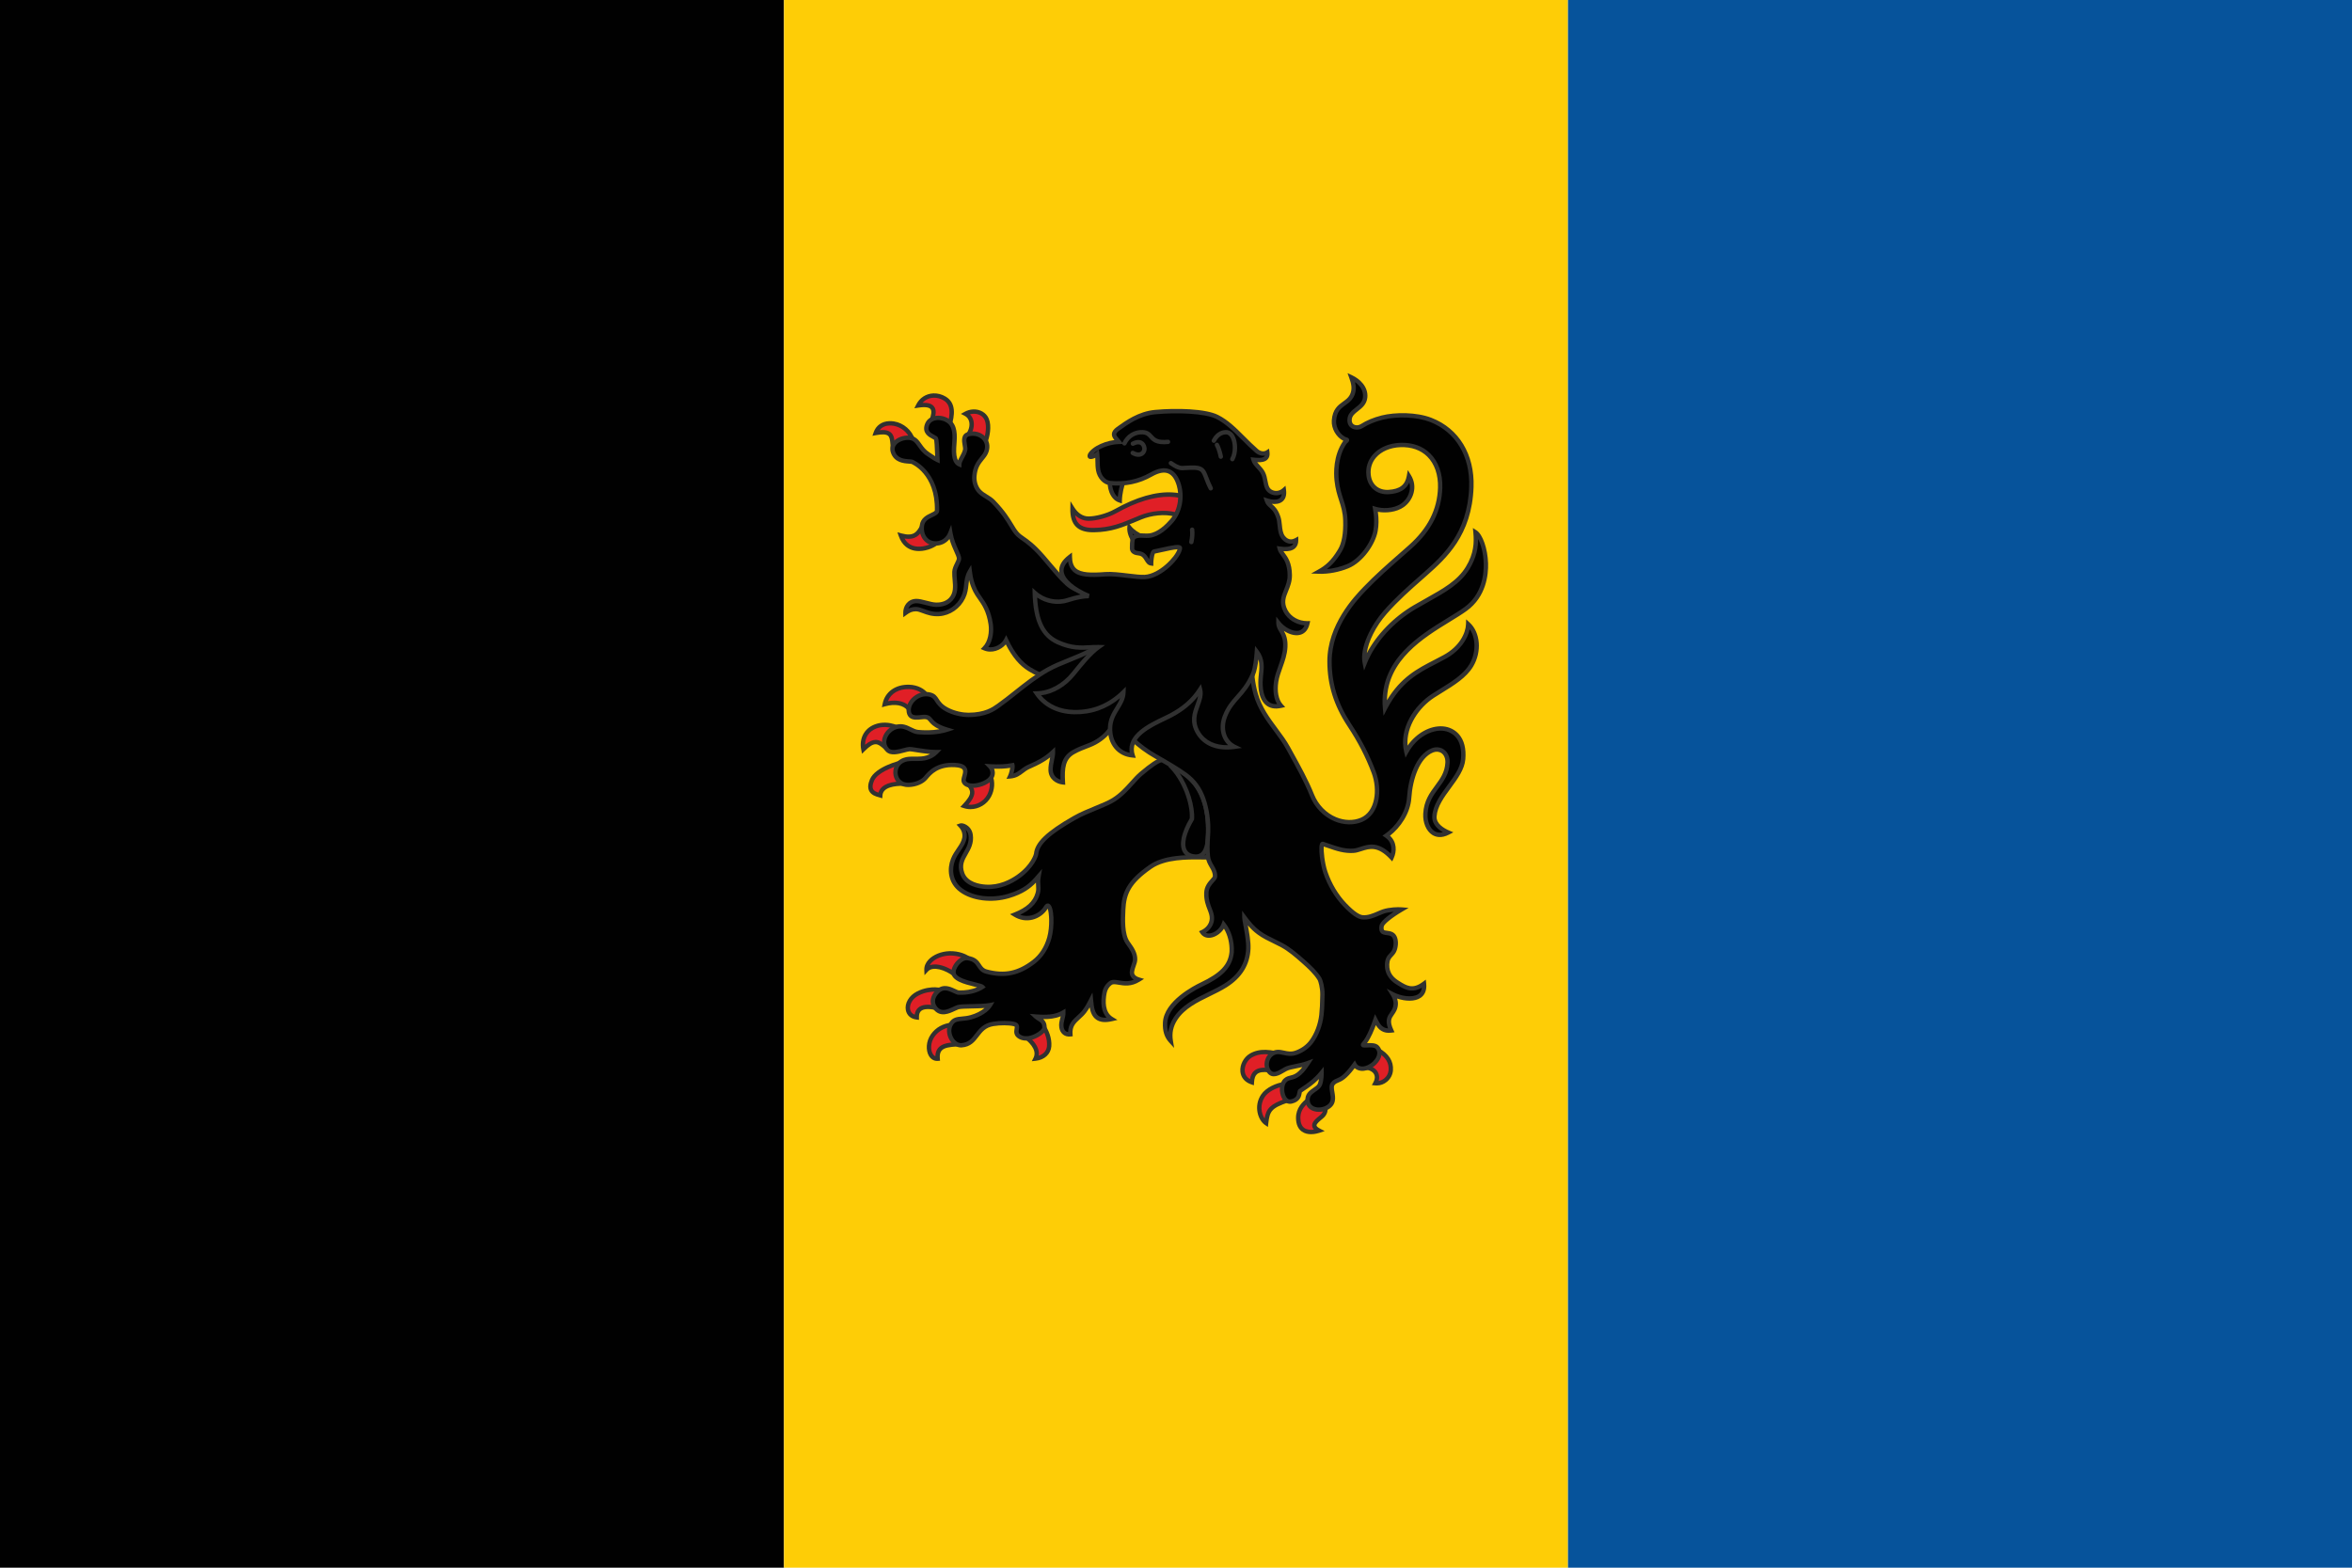 <?xml version="1.0" encoding="utf-8"?>
<!-- Generator: Adobe Illustrator 25.0.1, SVG Export Plug-In . SVG Version: 6.00 Build 0)  -->
<svg version="1.1" id="Layer_1" xmlns="http://www.w3.org/2000/svg" xmlns:xlink="http://www.w3.org/1999/xlink" x="0px" y="0px"
	 viewBox="0 0 525 350" style="enable-background:new 0 0 525 350;" xml:space="preserve">
<style type="text/css">
	.st0{fill:#010101;}
	.st1{fill:#FECD06;}
	.st2{fill:#06539B;}
	.st3{fill-rule:evenodd;clip-rule:evenodd;fill:#E01F26;}
	.st4{fill:#313131;}
	.st5{fill-rule:evenodd;clip-rule:evenodd;fill:#010101;}
</style>
<g id="Chablais">
	<rect class="st0" width="175" height="350"/>
	<rect x="175" class="st1" width="175" height="350"/>
	<rect x="350" class="st2" width="175" height="350"/>
	<g>
		<g>
			<g>
				<path class="st3" d="M208.359,88.311c-1.397,0.055-2.705,0.804-3.403,2.213c4.475-0.673,3.422,1.952,3.003,3.421l3.963,1.032
					c0.61-2.09,1.09-4.717-1.064-6.008C210.069,88.494,209.198,88.277,208.359,88.311z M217.236,91.891
					c-0.583,0.026-1.176,0.189-1.715,0.492c1.633,0.834,1.83,3.031,0.454,4.909l3.782,1.786c0.69-1.465,1.128-3.922,0.501-5.434
					C219.755,92.433,218.52,91.833,217.236,91.891L217.236,91.891z M198.543,94.509c-1.35,0.044-2.565,0.695-3.067,2.156
					c3.955-0.741,3.573,1.068,3.847,3.188l4.446-1.586c-0.647-1.993-2.377-3.385-4.277-3.694
					C199.173,94.52,198.855,94.498,198.543,94.509z M205.906,117.485c-0.783,1.172-1.375,3.014-4.827,2.068
					c1.64,4.753,7.033,2.662,7.998,1.6L205.906,117.485z M202.937,153.358c-2.637-0.083-4.929,1.277-5.446,3.85
					c2.232-0.623,4.34-0.332,5.444,1.102l3.865-3.099C206.089,154.13,204.632,153.412,202.937,153.358L202.937,153.358z
					 M197.613,161.829c-0.685-0.017-1.449,0.074-2.225,0.375c-2.185,0.849-3.102,2.884-2.669,5.085
					c3.014-2.992,3.786-1.203,5.7,0.208l1.821-5.069C200.238,162.428,199.119,161.866,197.613,161.829z M201.275,170.228
					c0,0-5.502,1.262-6.634,3.922c-1.207,2.837,1.004,3.17,1.85,3.424c0.114-2.076,2.598-2.658,5.299-2.626L201.275,170.228z
					 M221.096,173.35l-5.046,1.61c1.278,1.496,1.533,2.503-0.814,4.979c2.119,0.714,4.475-0.297,5.542-2.276
					C221.518,176.292,221.646,174.545,221.096,173.35z M211.955,212.844c-2.663,0.073-5.232,1.667-5.152,3.676
					c1.365-1.468,4.31-0.495,6.396,1.1c1.237-1.489,2.753-2.455,3.489-3.193C215.693,213.428,213.823,212.793,211.955,212.844z
					 M208.715,220.91c-1.06-0.02-2.463,0.185-3.869,0.905c-2.909,1.49-2.918,5.018-0.212,5.325c-0.069-2.634,2.399-2.57,4.531-2.068
					l1.015-3.944C209.864,221.015,209.351,220.922,208.715,220.91z M212.584,228.77c-1.657,0.171-3.271,0.838-4.384,2.404
					c-1.571,2.211-0.811,5.336,1.099,5.194c-0.315-3.383,2.851-3.028,5.251-3.314L212.584,228.77z M232.834,229.106l-4.006,2.305
					c1.769,1.284,3.193,3.176,2.32,4.93c1.629-0.175,2.909-1.193,3.038-2.752C234.338,231.752,233.506,229.977,232.834,229.106
					L232.834,229.106z M307.515,234.408l-3.007,3.906c2.481,0.049,3.451,1.791,2.494,3.531c1.734,0.166,3.311-1.165,3.441-2.9
					C310.611,236.7,309.182,235.316,307.515,234.408z M282.533,234.876c-1.151-0.031-2.257,0.161-3.314,0.774
					c-2.111,1.224-2.944,4.92,0.215,5.98c0.089-1.497,0.552-3.169,3.861-2.691l1.355-3.811
					C283.93,234.992,283.224,234.894,282.533,234.876z M286.673,242.036c-1.598,0.217-3.797,1.144-4.774,2.615
					c-1.551,2.334-0.655,5.165,0.719,6.092c0.337-2.919,0.861-3.731,4.833-5.108L286.673,242.036z M292.077,245.541
					c-1.255,0.974-2.318,2.221-2.303,4.061c0.029,3.466,2.895,3.423,4.673,2.82c-1.988-1.037-0.862-1.944,0.552-3.106
					c0.735-0.604,0.939-1.32,0.851-2.105L292.077,245.541z"/>
				<path class="st4" d="M292.643,253.221c-0.682,0-1.423-0.14-2.051-0.586c-0.857-0.608-1.297-1.628-1.308-3.029
					c-0.018-2.244,1.414-3.615,2.493-4.452l0.231-0.179l4.299,1.902l0.031,0.28c0.116,1.029-0.23,1.884-1.027,2.538l-0.027,0.022
					c-0.682,0.56-1.456,1.195-1.418,1.56c0.01,0.092,0.107,0.344,0.808,0.71l1.018,0.531l-1.087,0.369
					C294.279,252.996,293.509,253.221,292.643,253.221z M292.15,246.11c-1.313,1.081-1.897,2.166-1.886,3.488
					c0.009,1.069,0.31,1.822,0.896,2.238c0.568,0.403,1.369,0.466,2.128,0.36c-0.209-0.224-0.364-0.493-0.398-0.817
					c-0.092-0.89,0.771-1.599,1.771-2.419l0.027-0.022c0.473-0.389,0.693-0.828,0.691-1.398L292.15,246.11z M283.013,251.601
					l-0.669-0.451c-1.507-1.017-2.588-4.159-0.854-6.77c1.071-1.612,3.403-2.596,5.116-2.829l0.449-0.061l0.966,4.466l-0.41,0.142
					c-3.797,1.317-4.19,1.967-4.506,4.701L283.013,251.601z M286.293,242.599c-1.472,0.305-3.204,1.147-3.986,2.323
					c-1.114,1.677-0.8,3.66-0.036,4.774c0.398-2.252,1.271-3.179,4.609-4.38L286.293,242.599z M307.3,242.349
					c-0.115,0-0.229-0.005-0.344-0.017l-0.742-0.071l0.359-0.653c0.365-0.663,0.402-1.311,0.106-1.823
					c-0.349-0.603-1.143-0.961-2.18-0.981l-0.972-0.019l3.855-5.007l0.367,0.2c2.268,1.234,3.339,2.918,3.183,5.004
					c-0.073,0.972-0.531,1.86-1.292,2.501C308.97,242.048,308.15,242.349,307.3,242.349z M305.429,237.922
					c0.953,0.196,1.695,0.674,2.099,1.373c0.347,0.6,0.418,1.314,0.215,2.035c0.458-0.08,0.893-0.283,1.266-0.597
					c0.557-0.47,0.893-1.118,0.946-1.824c0.118-1.581-0.639-2.848-2.312-3.862L305.429,237.922z M279.885,242.298l-0.607-0.204
					c-1.416-0.475-2.27-1.477-2.407-2.822c-0.157-1.548,0.727-3.25,2.102-4.047c1.038-0.602,2.209-0.877,3.574-0.84
					c0.642,0.017,1.339,0.1,2.194,0.26l0.563,0.106l-1.681,4.729l-0.397-0.057c-1.219-0.176-2.095-0.054-2.607,0.363
					c-0.43,0.35-0.637,0.91-0.695,1.873L279.885,242.298z M282.301,235.363c-1.096,0-2.003,0.228-2.837,0.711
					c-1.04,0.603-1.736,1.936-1.618,3.1c0.056,0.555,0.315,1.265,1.17,1.741c0.109-0.674,0.361-1.382,0.982-1.889
					c0.676-0.551,1.649-0.756,2.966-0.623l1.028-2.892c-0.552-0.087-1.029-0.134-1.472-0.146h0
					C282.447,235.364,282.373,235.363,282.301,235.363z M230.311,236.924l0.399-0.801c0.93-1.869-1.425-3.775-2.169-4.315
					l-0.612-0.444l5.033-2.896l0.261,0.34c0.832,1.08,1.604,2.991,1.452,4.823c-0.143,1.733-1.507,2.989-3.475,3.199
					L230.311,236.924z M229.705,231.472c1.614,1.35,2.377,2.852,2.161,4.22c1.054-0.343,1.748-1.131,1.831-2.143
					c0.127-1.541-0.493-2.978-1.009-3.794L229.705,231.472z M209.175,236.863c-0.766,0-1.437-0.417-1.858-1.164
					c-0.645-1.144-0.687-3.163,0.483-4.809c1.078-1.517,2.671-2.395,4.733-2.608l0.35-0.036l2.393,5.215l-0.668,0.079
					c-0.367,0.044-0.754,0.073-1.128,0.102c-1.322,0.1-2.688,0.204-3.31,0.94c-0.33,0.391-0.455,0.96-0.382,1.74l0.046,0.497
					l-0.498,0.037C209.281,236.861,209.228,236.863,209.175,236.863z M212.288,229.301c-1.601,0.239-2.841,0.964-3.688,2.157
					c-0.923,1.298-0.909,2.906-0.428,3.759c0.125,0.222,0.322,0.469,0.616,0.59c0.017-0.765,0.226-1.376,0.632-1.857
					c0.887-1.051,2.462-1.17,3.986-1.286c0.14-0.011,0.277-0.021,0.411-0.032L212.288,229.301z M205.139,227.69l-0.56-0.064
					c-1.281-0.145-2.174-0.936-2.389-2.115c-0.283-1.555,0.717-3.255,2.432-4.134c1.698-0.87,3.299-0.97,4.102-0.959
					c0.631,0.012,1.206,0.099,1.62,0.245l0.424,0.149l-1.247,4.844l-0.467-0.11c-1.65-0.388-2.834-0.339-3.424,0.14
					c-0.358,0.291-0.523,0.762-0.505,1.439L205.139,227.69z M208.579,221.399c-0.744,0-2.087,0.123-3.51,0.852
					c-1.557,0.797-2.084,2.158-1.915,3.085c0.105,0.576,0.467,0.995,1.018,1.197c0.089-0.686,0.369-1.225,0.838-1.606
					c0.79-0.642,2.035-0.786,3.797-0.436l0.775-3.011c-0.26-0.046-0.564-0.075-0.878-0.081l0,0
					C208.666,221.4,208.623,221.399,208.579,221.399z M213.275,218.295l-0.374-0.286c-1.958-1.496-4.64-2.338-5.739-1.155
					l-0.802,0.863l-0.047-1.177c-0.032-0.809,0.289-1.598,0.929-2.282c1.051-1.124,2.852-1.853,4.7-1.904h0
					c1.999-0.059,3.994,0.623,5.093,1.727l0.345,0.346l-0.345,0.346c-0.276,0.276-0.635,0.568-1.051,0.905
					c-0.728,0.59-1.634,1.324-2.407,2.255L213.275,218.295z M208.677,215.314c1.4,0,3.044,0.663,4.447,1.644
					c0.756-0.837,1.571-1.498,2.242-2.041c0.212-0.172,0.409-0.331,0.582-0.479c-0.966-0.711-2.493-1.141-3.979-1.104h0
					c-1.572,0.043-3.146,0.669-4.011,1.593c-0.138,0.148-0.287,0.335-0.409,0.556C207.897,215.368,208.277,215.314,208.677,215.314z
					 M216.621,180.654c-0.517,0-1.037-0.081-1.541-0.251l-0.727-0.245l0.528-0.557c2.261-2.386,1.854-3.086,0.797-4.323
					l-0.479-0.561l6.162-1.966l0.181,0.394c0.614,1.336,0.481,3.245-0.331,4.751C220.281,179.619,218.469,180.654,216.621,180.654z
					 M216.159,179.647c1.647,0.199,3.353-0.668,4.188-2.217c0.583-1.08,0.75-2.442,0.452-3.471l-3.927,1.253
					C217.797,176.515,217.83,177.681,216.159,179.647z M196.946,178.223l-0.597-0.179c-0.063-0.019-0.134-0.038-0.211-0.059
					c-0.625-0.171-1.672-0.456-2.13-1.402c-0.331-0.683-0.27-1.566,0.181-2.625c1.216-2.857,6.741-4.154,6.976-4.207l0.537-0.123
					l0.635,5.818l-0.553-0.007c-2.132-0.022-4.703,0.329-4.804,2.162L196.946,178.223z M200.848,170.843
					c-1.727,0.481-4.999,1.717-5.757,3.499c-0.335,0.787-0.402,1.397-0.2,1.813c0.215,0.445,0.734,0.657,1.203,0.798
					c0.325-1.214,1.56-2.422,5.149-2.493L200.848,170.843z M198.657,168.283l-0.53-0.391c-0.336-0.248-0.63-0.499-0.913-0.742
					c-1.308-1.121-1.965-1.683-4.15,0.487l-0.65,0.645l-0.177-0.898c-0.498-2.529,0.669-4.741,2.972-5.636
					c0.752-0.292,1.567-0.43,2.415-0.409c1.597,0.04,2.783,0.626,2.833,0.651l0.389,0.195L198.657,168.283z M195.483,165.175
					c0.932,0,1.639,0.606,2.368,1.23c0.11,0.094,0.221,0.189,0.335,0.285l1.432-3.987c-0.426-0.153-1.157-0.362-2.018-0.384l0,0
					c-0.716-0.018-1.405,0.097-2.035,0.342c-1.582,0.615-2.474,1.956-2.462,3.612C194.064,165.473,194.829,165.175,195.483,165.175z
					 M202.851,159.006l-0.305-0.396c-0.914-1.187-2.754-1.534-4.923-0.929l-0.77,0.215l0.157-0.784
					c0.537-2.675,2.863-4.334,5.942-4.244c1.823,0.057,3.454,0.852,4.257,2.073l0.245,0.373L202.851,159.006z M199.603,156.409
					c1.389,0,2.572,0.42,3.388,1.227l3.125-2.506c-0.698-0.759-1.878-1.241-3.195-1.282h0c-2.252-0.075-4.026,0.965-4.723,2.693
					C198.684,156.453,199.154,156.409,199.603,156.409z M205.129,123.028c-0.364,0-0.73-0.033-1.092-0.107
					c-1.136-0.233-2.652-0.98-3.421-3.208l-0.303-0.878l0.896,0.246c2.694,0.739,3.333-0.31,4.009-1.42
					c0.094-0.155,0.186-0.305,0.281-0.447l0.357-0.535l3.877,4.483l-0.292,0.322C208.868,122.112,207.042,123.028,205.129,123.028z
					 M201.916,120.234c0.527,0.938,1.304,1.517,2.318,1.725c1.617,0.331,3.357-0.336,4.146-0.864l-2.41-2.787
					C205.334,119.346,204.44,120.619,201.916,120.234z M198.914,100.519l-0.078-0.603c-0.034-0.261-0.058-0.518-0.081-0.766
					c-0.082-0.875-0.147-1.567-0.575-1.89c-0.424-0.32-1.304-0.358-2.614-0.113l-0.828,0.155l0.274-0.797
					c0.525-1.524,1.806-2.43,3.515-2.486l0,0c0.341-0.012,0.692,0.012,1.044,0.069c2.153,0.35,3.984,1.931,4.664,4.027l0.147,0.453
					L198.914,100.519z M197.036,96.003c0.756,0,1.314,0.156,1.734,0.473c0.774,0.584,0.865,1.554,0.961,2.582
					c0.004,0.041,0.008,0.083,0.012,0.124l3.39-1.21c-0.666-1.526-2.081-2.65-3.72-2.917c-0.289-0.047-0.576-0.065-0.854-0.057l0,0
					c-0.6,0.02-1.574,0.195-2.211,1.042C196.594,96.016,196.823,96.003,197.036,96.003z M219.991,99.732l-4.763-2.25l0.351-0.479
					c0.687-0.937,0.961-1.978,0.753-2.854c-0.142-0.596-0.499-1.056-1.035-1.329l-0.815-0.416l0.797-0.448
					c0.591-0.332,1.26-0.524,1.933-0.555c1.576-0.067,2.949,0.735,3.497,2.056c0.68,1.64,0.245,4.228-0.511,5.831L219.991,99.732z
					 M216.694,97.09l2.811,1.328c0.547-1.425,0.796-3.388,0.3-4.585c-0.393-0.949-1.37-1.505-2.546-1.452l0,0
					c-0.253,0.011-0.506,0.053-0.751,0.121c0.38,0.383,0.648,0.867,0.779,1.42C217.523,94.919,217.308,96.049,216.694,97.09z
					 M212.26,95.571l-4.91-1.279l0.22-0.762c0.219-0.736,0.519-1.745,0.109-2.216c-0.247-0.284-0.908-0.569-2.65-0.306l-0.929,0.14
					l0.417-0.842c0.738-1.491,2.167-2.42,3.823-2.485l0,0c0.954-0.038,1.916,0.214,2.771,0.727c2.413,1.448,1.953,4.27,1.282,6.566
					L212.26,95.571z M208.573,93.597l3.008,0.783c0.522-1.948,0.72-3.976-0.974-4.992c-0.692-0.415-1.462-0.622-2.228-0.588l0,0
					c-0.976,0.038-1.828,0.441-2.441,1.132c1.191-0.049,2.009,0.193,2.482,0.738C209.128,91.485,208.844,92.669,208.573,93.597z"/>
			</g>
			<g>
				<path class="st5" d="M213.036,127.658c-0.097,1.971,0.804,4.347-0.79,6.114c-0.728,0.807-1.9,1.28-3.335,1.237
					c-1.358-0.04-3.301-0.88-4.456-0.825c-1.613,0.077-2.384,1.382-2.356,2.666c0.682-0.502,1.378-0.876,2.355-0.863
					c1.282,0.015,2.748,1.258,5.182,1.09c2.329-0.16,4.336-1.603,5.357-3.712c1.04-2.15,0.342-3.78,1.481-5.742
					c0.176,1.449,0.489,2.782,1.229,4.268c0.958,1.923,2.812,3.179,3.437,7.471c0.254,1.745-0.08,4.051-1.384,5.365
					c1.879,0.81,4.049-0.307,4.826-1.826c1.253,2.666,2.919,5.109,5.228,6.505c2.974,1.798,5.948,2.778,9.388,3.04l6.397-5.481
					l3.625-11.981c-1.864-0.64-4.017-1.506-5.619-2.112c-1.822-0.689-3.808-1.091-5.388-2.52c-1.908-1.725-3.674-4.058-5.437-6.066
					c-3.495-3.98-4.697-3.867-5.876-5.26c-1.219-1.439-1.744-3.42-5.183-7c-0.947-0.986-2.263-1.381-3.139-2.337
					c-0.853-0.932-1.182-2.275-1.088-3.427c0.264-3.245,2.154-3.851,2.706-5.549c0.817-2.512-1.53-4.38-3.953-3.798
					c-1.784,0.429-0.639,2.64-0.801,3.479c-0.238,1.234-1.279,2.306-1.31,3.271c-1.061-0.444-1.271-2.125-1.177-3.738
					c0.118-2.03,0.571-4.739-1.39-6.001c-1.521-0.978-4.023-0.941-4.668,0.973c-0.749,2.225,1.866,2.557,2.039,3.047
					c0.205,0.583,0.306,4.148,0.323,4.737c-0.681-0.307-1.264-0.761-2.06-1.273c-2.147-1.384-2.1-3.454-4.184-3.666
					c-1.921-0.195-4.379,1.159-3.692,3.182c0.827,2.433,3.653,1.955,4.271,2.182c0.702,0.258,5.733,2.899,5.564,10.881
					c-0.023,1.079-3.05,1.005-3.367,3.325c-0.315,2.307,1.084,4.132,3.275,4.007c1.639-0.093,2.655-1.209,3.076-2.31
					c0.465,2.742,1.849,4.641,1.923,5.622C214.117,125.348,213.093,126.498,213.036,127.658L213.036,127.658z M248.601,178.549
					c-1.99,1.276-5.812,2.366-8.826,4.089c-5.576,3.188-8.265,5.548-8.498,8.016c-0.024,0.252-0.749,2.75-3.99,5.059
					c-1.938,1.381-4.471,2.443-7.249,2.274c-1.848-0.112-4.424-0.726-5.245-2.941c-1.355-3.659,2.38-4.933,1.866-8.626
					c-0.233-1.671-1.781-2.275-2.278-2.1c0.71,0.744,1.079,1.772,0.884,2.801c-0.333,1.758-1.782,2.825-2.558,4.814
					c-0.748,1.918-0.746,4.913,1.827,6.811c2.407,1.775,6.592,2.476,10.569,1.301c3.965-1.172,5.401-2.862,6.723-4.394
					c-0.311,1.772,0.185,2.458-0.192,3.792c-0.712,2.519-2.756,3.823-5.1,4.75c2.854,1.761,5.798,0.299,6.934-1.626
					c1.069-1.812,1.668,3.471,0.761,6.785c-0.608,2.221-1.805,4.111-3.492,5.402c-3.78,2.894-6.991,3.107-10.562,2.163
					c-2.059-0.544-1.308-2.668-4.278-3.024c-1.327-0.159-3.044,1.723-3.065,3.146c-0.033,2.27,5.907,2.725,6.445,3.3
					c-1.36,0.924-3.449,1.355-5.303,1.266c-0.683-0.033-2.481-1.531-4.006-0.76c-0.922,0.466-2.657,2.387-1.179,4.235
					c1.548,1.936,3.853,0.168,5.021-0.214c0.95-0.311,5.297-0.091,7.168-0.459c-0.699,1.165-2.437,2.211-4.229,2.702
					c-2.133,0.585-3.491-0.002-4.416,1.39c-1.321,1.986,0.365,5.007,2.296,4.863c3.614-0.265,3.17-4.13,7.044-4.761
					c1.628-0.265,3.505-0.25,4.656,0.015c1.62,0.373-0.455,1.87,1.326,2.877c2.113,1.195,5.441-1.046,5.481-1.998
					c0.072-1.708-1.156-1.825-1.929-2.545c2.441,0.191,4.441,0.102,6.141-0.902c0.017,1.202-0.608,2.054-0.415,3.312
					c0.184,1.2,1.058,1.668,1.988,1.558c-0.221-2.806,1.822-3.403,3.113-5.114c0.643-0.852,1.064-1.659,1.49-2.497
					c0.211,2.149,0.418,5.185,4.624,4.199c-1.875-1.129-2.075-3.538-1.61-5.909c0.164-0.838,0.602-1.57,1.302-2.105
					c1.177-0.9,3.375,1.085,6.348-0.787c-1.264-0.371-1.622-1.097-1.516-1.85c0.138-0.979,0.661-1.84,0.688-2.596
					c0.055-1.502-0.888-2.704-1.625-3.749c-1.238-1.755-1.138-4.916-1.021-7.431c0.164-3.518,1.102-6.095,6.081-9.561
					c4.644-3.232,13.463-1.618,13.509-2.313c1.102-16.283-3.88-18.365-8.134-20.855c-2.044-1.197-2.8-1.546-7.441,2.371
					C252.836,174.324,251.39,176.761,248.601,178.549L248.601,178.549z"/>
				<path class="st4" d="M214.501,233.86c-0.973,0-1.938-0.63-2.55-1.678c-0.754-1.289-0.763-2.84-0.024-3.952
					c0.729-1.096,1.687-1.185,2.797-1.287c0.557-0.051,1.187-0.11,1.898-0.305c1.225-0.336,2.366-0.924,3.148-1.59
					c-0.858,0.063-1.86,0.084-2.84,0.104c-1.265,0.026-2.574,0.053-2.965,0.181c-0.206,0.067-0.482,0.198-0.773,0.336
					c-1.236,0.586-3.305,1.566-4.783-0.282c-0.59-0.737-0.802-1.582-0.615-2.442c0.278-1.276,1.322-2.216,1.956-2.536
					c1.272-0.643,2.634-0.003,3.536,0.42c0.254,0.119,0.602,0.283,0.714,0.288c1.438,0.066,2.943-0.195,4.101-0.694
					c-0.205-0.053-0.423-0.106-0.625-0.156c-2.178-0.535-5.16-1.269-5.132-3.233c0.014-0.921,0.601-2.02,1.495-2.802
					c0.699-0.611,1.453-0.904,2.118-0.824c1.886,0.226,2.495,1.147,2.984,1.887c0.354,0.535,0.634,0.958,1.361,1.15
					c3.92,1.035,6.857,0.433,10.139-2.079c1.581-1.21,2.728-2.988,3.317-5.142c0.66-2.413,0.444-5.451,0.104-6.356
					c-0.722,1.191-1.983,2.105-3.385,2.452c-1.425,0.352-2.876,0.107-4.199-0.709l-0.832-0.514l0.91-0.359
					c2.77-1.095,4.252-2.46,4.808-4.427c0.169-0.598,0.139-1.039,0.101-1.598c-0.014-0.206-0.029-0.421-0.034-0.656
					c-1.193,1.249-2.814,2.522-5.987,3.46c-3.899,1.152-8.319,0.599-10.999-1.377c-2.794-2.06-2.82-5.265-1.993-7.383
					c0.37-0.949,0.89-1.707,1.348-2.375c0.548-0.799,1.021-1.488,1.185-2.352c0.156-0.824-0.127-1.711-0.757-2.371l-0.524-0.549
					l0.716-0.252c0.394-0.139,0.975-0.02,1.516,0.31c0.451,0.275,1.235,0.924,1.41,2.185c0.263,1.887-0.496,3.214-1.164,4.384
					c-0.736,1.288-1.371,2.4-0.727,4.139c0.768,2.073,3.346,2.533,4.815,2.622c2.95,0.179,5.398-1.089,6.935-2.184
					c3.223-2.296,3.784-4.694,3.787-4.717c0.239-2.54,2.772-4.972,8.741-8.385c1.557-0.89,3.347-1.623,4.925-2.269
					c1.51-0.619,2.937-1.202,3.879-1.807h0c1.662-1.065,2.822-2.359,3.943-3.61c0.711-0.793,1.382-1.541,2.136-2.178
					c4.744-4.005,5.7-3.769,8.005-2.42c0.189,0.111,0.38,0.22,0.571,0.331c4.161,2.4,8.878,5.12,7.805,20.981
					c-0.046,0.681-0.726,0.674-2.747,0.65c-2.962-0.035-7.92-0.092-10.972,2.032c-4.756,3.31-5.709,5.689-5.872,9.181
					c-0.101,2.168-0.253,5.445,0.932,7.125l0.161,0.227c0.718,1.008,1.61,2.263,1.554,3.823c-0.017,0.466-0.177,0.923-0.347,1.407
					c-0.141,0.402-0.286,0.816-0.346,1.24c-0.032,0.23-0.131,0.929,1.169,1.311l1.043,0.306l-0.92,0.579
					c-1.928,1.213-3.574,0.936-4.776,0.734c-0.762-0.129-1.244-0.196-1.536,0.028c-0.588,0.449-0.975,1.075-1.119,1.809
					c-0.365,1.862-0.422,4.309,1.382,5.395l1.033,0.622l-1.174,0.275c-1.565,0.367-2.744,0.245-3.606-0.372
					c-0.887-0.636-1.247-1.667-1.431-2.712c-0.234,0.398-0.492,0.794-0.799,1.2c-0.41,0.543-0.877,0.969-1.328,1.381
					c-1.019,0.929-1.824,1.664-1.688,3.399l0.037,0.47l-0.468,0.056c-1.309,0.156-2.326-0.636-2.531-1.97
					c-0.123-0.8,0.039-1.436,0.196-2.052c0.043-0.168,0.085-0.332,0.12-0.497c-1.228,0.509-2.563,0.651-3.91,0.636
					c0.45,0.396,0.814,0.973,0.771,1.995c-0.032,0.751-1.035,1.569-1.885,2.041c-1.569,0.872-3.187,1.008-4.327,0.363
					c-1.224-0.692-1.055-1.666-0.954-2.247c0.087-0.504,0.087-0.504-0.24-0.579c-1.103-0.254-2.94-0.258-4.467-0.009
					c-1.742,0.284-2.502,1.276-3.306,2.327c-0.861,1.126-1.752,2.29-3.781,2.439C214.611,233.858,214.556,233.86,214.501,233.86z
					 M221.968,223.715l-0.568,0.946c-0.735,1.224-2.509,2.371-4.519,2.923c-0.794,0.218-1.47,0.28-2.067,0.335
					c-1.082,0.1-1.621,0.178-2.071,0.854c-0.648,0.975-0.376,2.179,0.054,2.915c0.457,0.782,1.148,1.242,1.798,1.188
					c1.59-0.117,2.278-1.016,3.075-2.057c0.844-1.103,1.8-2.353,3.927-2.699c1.666-0.271,3.612-0.263,4.845,0.021
					c1.232,0.284,1.072,1.207,0.986,1.702c-0.094,0.545-0.152,0.874,0.471,1.226c1.118,0.632,2.563,0.041,3.133-0.243
					c1.01-0.503,1.59-1.148,1.617-1.352c0.04-0.958-0.377-1.218-1.009-1.611c-0.256-0.16-0.522-0.325-0.765-0.551l-1.028-0.957
					l1.401,0.109c2.354,0.184,4.248,0.112,5.853-0.836l0.727-0.43l0.012,0.845c0.008,0.597-0.12,1.099-0.243,1.584
					c-0.139,0.544-0.27,1.058-0.177,1.66c0.125,0.814,0.596,1.072,0.997,1.138c0.029-1.85,1.041-2.773,2.022-3.668
					c0.418-0.381,0.851-0.776,1.207-1.247c0.603-0.799,0.995-1.539,1.444-2.424l0.761-1.498l0.177,1.803
					c0.119,1.228,0.268,2.756,1.201,3.425c0.428,0.307,1.023,0.433,1.774,0.38c-1.112-1.224-1.438-3.164-0.943-5.692
					c0.191-0.973,0.704-1.803,1.486-2.4c0.645-0.494,1.446-0.359,2.294-0.216c0.949,0.16,2.001,0.337,3.232-0.155
					c-0.935-0.634-0.941-1.526-0.882-1.945c0.073-0.519,0.242-1.002,0.391-1.427c0.144-0.412,0.281-0.801,0.292-1.118
					c0.045-1.227-0.708-2.285-1.373-3.218l-0.164-0.231c-1.273-1.804-1.246-4.811-1.11-7.736c0.174-3.728,1.228-6.416,6.291-9.941
					c3.309-2.303,8.464-2.243,11.543-2.208c0.671,0.007,1.415,0.017,1.776-0.021c0.96-14.996-3.256-17.429-7.335-19.78
					c-0.193-0.111-0.385-0.222-0.576-0.334c-1.871-1.095-2.436-1.426-6.877,2.323c-0.703,0.593-1.352,1.317-2.039,2.084
					c-1.111,1.239-2.37,2.644-4.144,3.781h0c-1.018,0.652-2.484,1.253-4.037,1.889c-1.627,0.666-3.308,1.355-4.81,2.213
					c-5.656,3.233-8.047,5.445-8.253,7.636c-0.049,0.515-0.947,3.1-4.194,5.413c-1.667,1.187-4.335,2.561-7.563,2.364
					c-1.707-0.104-4.714-0.665-5.675-3.261c-0.803-2.168,0.01-3.591,0.796-4.966c0.648-1.135,1.261-2.207,1.044-3.763
					c-0.082-0.589-0.351-0.982-0.623-1.235c0.247,0.628,0.32,1.306,0.196,1.96c-0.202,1.067-0.754,1.872-1.339,2.725
					c-0.449,0.655-0.914,1.332-1.243,2.176c-0.701,1.796-0.686,4.507,1.662,6.238c2.445,1.802,6.52,2.295,10.139,1.225
					c3.796-1.122,5.15-2.691,6.46-4.208l1.192-1.381l-0.307,1.751c-0.142,0.809-0.104,1.368-0.068,1.908
					c0.041,0.602,0.079,1.17-0.136,1.931c-0.7,2.476-2.58,3.801-4.397,4.647c1.011,0.369,1.904,0.298,2.531,0.143
					c1.171-0.29,2.22-1.055,2.806-2.048c0.437-0.741,0.929-0.634,1.12-0.553c1.224,0.517,1.227,5.191,0.536,7.717
					c-0.646,2.363-1.914,4.321-3.667,5.662c-3.506,2.684-6.791,3.357-10.985,2.248c-1.088-0.288-1.534-0.962-1.928-1.557
					c-0.455-0.688-0.848-1.282-2.283-1.454c-0.381-0.048-0.876,0.169-1.356,0.589c-0.674,0.589-1.151,1.443-1.16,2.078
					c-0.017,1.185,2.739,1.862,4.386,2.267c1.153,0.283,1.674,0.42,1.927,0.691l0.391,0.418l-0.474,0.322
					c-1.373,0.932-3.518,1.45-5.602,1.35c-0.305-0.014-0.649-0.176-1.084-0.38c-0.816-0.383-1.832-0.86-2.677-0.432
					c-0.468,0.237-1.249,0.994-1.44,1.87c-0.124,0.57,0.018,1.115,0.423,1.621c0.92,1.15,2.122,0.707,3.597,0.008
					c0.32-0.152,0.623-0.295,0.888-0.382c0.505-0.165,1.564-0.195,3.25-0.23c1.431-0.029,3.054-0.063,3.976-0.244L221.968,223.715z
					 M234.009,202.657C234.009,202.657,234.009,202.657,234.009,202.657S234.009,202.657,234.009,202.657z M239.362,152.95
					l-0.202-0.015c-3.484-0.265-6.535-1.253-9.605-3.109c-1.955-1.182-3.61-3.134-5.045-5.953c-1.112,1.295-3.149,2.081-4.949,1.305
					l-0.661-0.285l0.507-0.511c1.185-1.194,1.48-3.346,1.247-4.949c-0.427-2.937-1.449-4.389-2.35-5.671
					c-0.384-0.547-0.748-1.063-1.041-1.652c-0.423-0.849-0.73-1.677-0.952-2.593c-0.063,0.348-0.1,0.697-0.137,1.053
					c-0.098,0.931-0.2,1.894-0.74,3.01c-1.109,2.291-3.318,3.819-5.764,3.988c-1.576,0.107-2.769-0.333-3.727-0.688
					c-0.575-0.213-1.071-0.396-1.494-0.401c-0.832-0.007-1.423,0.299-2.059,0.768l-0.76,0.56l-0.02-0.944
					c-0.033-1.505,0.926-3.076,2.823-3.167c0.67-0.031,1.499,0.184,2.376,0.412c0.745,0.194,1.516,0.395,2.118,0.413
					c1.247,0.042,2.297-0.345,2.956-1.075c1-1.109,0.876-2.511,0.744-3.996c-0.053-0.601-0.108-1.223-0.079-1.814
					c0.035-0.716,0.362-1.379,0.651-1.965c0.184-0.373,0.392-0.796,0.377-0.998c-0.024-0.316-0.269-0.862-0.554-1.495
					c-0.337-0.751-0.767-1.708-1.083-2.839c-0.619,0.772-1.565,1.402-2.845,1.475c-1.115,0.064-2.121-0.324-2.829-1.09
					c-0.794-0.859-1.144-2.125-0.96-3.473c0.222-1.625,1.527-2.25,2.481-2.706c0.329-0.157,0.879-0.42,0.882-0.564
					c0.174-8.188-5.189-10.391-5.243-10.411c-0.073-0.026-0.333-0.043-0.541-0.056c-1.144-0.076-3.274-0.217-4.025-2.428
					c-0.285-0.839-0.139-1.683,0.413-2.376c0.797-1.001,2.354-1.597,3.793-1.451c1.395,0.142,2.015,1.022,2.615,1.874
					c0.455,0.646,0.926,1.314,1.785,1.868c0.229,0.147,0.44,0.29,0.641,0.425c0.223,0.15,0.432,0.291,0.637,0.42
					c-0.078-2.241-0.178-3.355-0.252-3.673c-0.078-0.055-0.248-0.143-0.376-0.209c-0.764-0.396-2.354-1.22-1.681-3.217
					c0.283-0.84,0.882-1.441,1.734-1.74c1.128-0.395,2.567-0.195,3.664,0.511c1.991,1.281,1.808,3.763,1.661,5.758
					c-0.017,0.234-0.034,0.463-0.047,0.683c-0.075,1.29,0.069,2.267,0.403,2.816c0.124-0.307,0.29-0.613,0.46-0.929
					c0.271-0.501,0.552-1.019,0.653-1.542c0.03-0.154-0.032-0.508-0.087-0.82c-0.172-0.984-0.461-2.631,1.255-3.043
					c1.448-0.348,2.927,0.064,3.861,1.075c0.829,0.897,1.074,2.119,0.673,3.352c-0.233,0.716-0.655,1.236-1.101,1.787
					c-0.702,0.865-1.428,1.76-1.582,3.65c-0.092,1.137,0.276,2.308,0.961,3.056c0.395,0.432,0.908,0.746,1.452,1.08
					c0.573,0.351,1.166,0.715,1.679,1.249c2.295,2.389,3.333,4.111,4.092,5.368c0.401,0.665,0.718,1.19,1.112,1.655
					c0.404,0.477,0.811,0.759,1.375,1.15c0.963,0.668,2.282,1.582,4.495,4.103c0.519,0.591,1.048,1.222,1.559,1.831
					c1.236,1.474,2.514,2.997,3.838,4.195c1.145,1.035,2.509,1.493,3.953,1.978c0.421,0.141,0.856,0.287,1.279,0.447
					c0.467,0.177,0.981,0.375,1.52,0.584c1.299,0.502,2.771,1.072,4.084,1.523l0.447,0.153l-3.804,12.571L239.362,152.95z
					 M224.6,141.787l0.425,0.905c1.434,3.052,3.082,5.111,5.038,6.294c2.874,1.738,5.729,2.679,8.97,2.954l6.133-5.255l3.447-11.394
					c-1.21-0.427-2.51-0.93-3.673-1.38c-0.537-0.208-1.049-0.406-1.514-0.581c-0.406-0.153-0.832-0.296-1.244-0.435
					c-1.476-0.495-3.002-1.008-4.299-2.18c-1.375-1.243-2.675-2.793-3.932-4.292c-0.508-0.605-1.032-1.231-1.544-1.814
					c-2.134-2.43-3.396-3.305-4.317-3.944c-0.578-0.401-1.077-0.747-1.565-1.322c-0.444-0.525-0.796-1.107-1.203-1.782
					c-0.775-1.285-1.741-2.885-3.96-5.196c-0.425-0.443-0.94-0.758-1.484-1.092c-0.577-0.354-1.174-0.72-1.663-1.253
					c-0.876-0.957-1.331-2.377-1.215-3.798c0.178-2.192,1.076-3.299,1.798-4.188c0.404-0.498,0.754-0.929,0.93-1.472
					c0.292-0.899,0.129-1.745-0.461-2.383c-0.683-0.739-1.825-1.047-2.911-0.787c-0.696,0.167-0.741,0.648-0.518,1.92
					c0.079,0.453,0.148,0.843,0.084,1.175c-0.13,0.671-0.461,1.283-0.754,1.823c-0.275,0.508-0.535,0.988-0.548,1.371l-0.023,0.711
					l-0.656-0.275c-1.1-0.46-1.611-1.919-1.477-4.219c0.013-0.225,0.03-0.459,0.048-0.698c0.135-1.826,0.287-3.896-1.214-4.862
					c-0.839-0.54-1.968-0.705-2.809-0.41c-0.564,0.198-0.944,0.577-1.129,1.128c-0.375,1.114,0.262,1.546,1.203,2.034
					c0.402,0.208,0.72,0.373,0.833,0.694c0.153,0.433,0.271,2.076,0.35,4.881l0.022,0.783l-0.714-0.316
					c-0.526-0.237-0.978-0.542-1.5-0.894c-0.196-0.132-0.401-0.271-0.624-0.414c-1.02-0.657-1.57-1.438-2.056-2.128
					c-0.58-0.823-0.963-1.366-1.913-1.463c-1.086-0.109-2.346,0.357-2.927,1.086c-0.346,0.435-0.43,0.923-0.251,1.45
					c0.541,1.591,2.118,1.695,3.161,1.764c0.356,0.024,0.613,0.041,0.815,0.115c0.061,0.022,6.073,2.483,5.885,11.352
					c-0.016,0.747-0.739,1.093-1.439,1.427c-0.876,0.419-1.782,0.852-1.932,1.954c-0.144,1.057,0.114,2.032,0.708,2.675
					c0.513,0.555,1.223,0.825,2.053,0.777c1.786-0.101,2.477-1.553,2.646-1.996l0.641-1.678l0.301,1.771
					c0.264,1.559,0.834,2.826,1.291,3.844c0.335,0.747,0.6,1.336,0.637,1.824c0.035,0.469-0.202,0.949-0.476,1.505
					c-0.246,0.5-0.526,1.066-0.551,1.58c-0.026,0.524,0.024,1.085,0.077,1.679c0.138,1.553,0.294,3.313-0.992,4.739
					c-0.855,0.948-2.174,1.441-3.714,1.399c-0.713-0.021-1.538-0.236-2.336-0.444c-0.767-0.199-1.563-0.405-2.082-0.381
					c-0.907,0.043-1.464,0.55-1.721,1.195c0.478-0.228,1.025-0.373,1.703-0.372c0.592,0.007,1.19,0.228,1.822,0.462
					c0.916,0.339,1.956,0.724,3.32,0.629c2.097-0.144,3.993-1.461,4.949-3.436c0.465-0.961,0.554-1.799,0.647-2.686
					c0.103-0.976,0.21-1.984,0.851-3.089l0.734-1.265l0.176,1.452c0.195,1.61,0.549,2.838,1.181,4.108
					c0.26,0.522,0.602,1.009,0.965,1.525c0.916,1.304,2.057,2.926,2.518,6.094c0.218,1.501,0.053,3.641-1.02,5.178
					c1.453,0.245,2.954-0.646,3.54-1.793L224.6,141.787z"/>
			</g>
			<g>
				<path class="st5" d="M261.124,170.806c3.116,2.949,5.181,8.537,4.928,12.034c-3.096,5.238-2.264,8.243,0.728,8.401
					c2.441,0.13,2.956-2.595,2.931-5.925c-0.023-2.971-0.389-5.448-1.582-8.023C266.499,173.778,263.807,172.13,261.124,170.806
					L261.124,170.806z"/>
				<path class="st4" d="M266.945,191.735c-0.063,0-0.127-0.002-0.192-0.005c-1.284-0.068-2.233-0.606-2.743-1.557
					c-0.869-1.62-0.315-4.274,1.56-7.481c0.183-3.233-1.674-8.588-4.783-11.53l0.554-0.796c2.583,1.274,5.485,2.949,7.232,6.719
					c1.115,2.407,1.602,4.867,1.628,8.226c0.023,3.01-0.405,4.771-1.388,5.71C268.316,191.496,267.688,191.735,266.945,191.735z
					 M263.225,172.523c2.259,3.232,3.517,7.567,3.315,10.352l-0.008,0.115l-0.059,0.099c-1.715,2.903-2.298,5.316-1.599,6.62
					c0.344,0.642,0.994,0.992,1.931,1.042c0.554,0.031,0.99-0.114,1.33-0.439c0.749-0.716,1.104-2.349,1.084-4.993
					c-0.025-3.21-0.484-5.549-1.537-7.821C266.573,175.103,264.933,173.611,263.225,172.523z"/>
			</g>
			<g>
				<path class="st5" d="M302.125,189.931c2.225-0.15,4.57-2.674,8.502,1.513c0.755-1.623,0.624-3.689-1.172-4.886
					c2.555-1.75,4.877-5.08,5.092-8.475c0.259-4.101,1.848-9.256,5.187-10.568c1.771-0.696,3.476,0.546,3.377,2.746
					c-0.215,4.775-4.661,6.079-4.939,11.419c-0.153,2.944,1.766,5.937,5.104,4.18c-1.92-0.828-3.192-2.068-3.096-3.607
					c0.289-4.624,6.044-8.405,6.418-12.774c0.44-5.14-2.5-6.687-4.584-6.833c-2.791-0.196-6.139,1.641-8.102,5.168
					c-1.21-5.035,2.21-10.047,5.993-12.498c3.17-2.054,6.783-3.872,8.503-6.759c1.94-3.255,1.432-7.278-0.689-9.213
					c-0.058,1.92-1.32,5.173-5.291,7.335c-4.82,2.624-9.504,4.178-13.268,11.407c-1.146-12.737,12.418-18.052,18.006-22.143
					c6.936-5.079,4.363-15.703,2.184-17.108c0.169,1.786,0.313,4.584-1.737,7.95c-2.371,3.893-6.641,5.738-11.773,8.73
					c-5.105,2.976-9.288,7.63-11.206,12.453c-0.642-3.206,1.627-7.931,4.551-11.273c3.028-3.461,6.673-6.521,8.743-8.365
					c4.123-3.674,10.136-8.768,10.502-19.617c0.259-7.63-3.668-12.87-9.041-14.964c-3.151-1.228-7.728-1.309-10.859-0.525
					c-1.571,0.393-3.132,0.977-4.588,1.903c-1.025,0.651-2.831,0.311-2.696-1.509c0.159-2.145,3.213-2.38,3.476-4.896
					c0.217-2.076-1.398-3.699-3.084-4.481c0.448,1.257,0.875,2.738,0.038,4.227c-1.091,1.94-3.675,1.801-3.92,5.426
					c-0.121,1.813,1.137,3.822,2.863,4.286c0.206,0.119-0.288,0.384-0.427,0.586c-1.826,2.64-2.082,6.079-1.831,8.453
					c0.419,3.965,1.829,5.331,1.939,9.009c0.034,1.147,0.115,4.453-1.21,6.667c-1.634,2.729-3.064,3.83-4.664,4.717
					c2.291,0.086,4.724-0.505,6.419-1.212c3.133-1.306,5.721-5.28,6.19-7.883c0.312-1.733,0.192-3.344-0.074-4.908
					c1.562,0.485,4.261,0.492,6.116-0.804c1.905-1.331,2.909-4.129,1.423-6.511c-0.431,2.462-2.046,3.391-4.503,3.55
					c-2.337,0.151-4.244-1.263-4.512-3.797c-0.395-3.736,2.721-6.542,7.097-6.704c5.796-0.214,9.053,3.963,8.885,9.539
					c-0.169,5.589-2.832,9.766-6.659,13.186c-3.288,2.938-6.754,5.799-10.163,9.354c-2.659,2.773-7.887,8.642-7.877,16.25
					c0.007,5.638,1.761,10.153,4.429,14.194c2.668,4.041,4.273,7.423,5.448,10.579c1.411,3.793,0.925,9.03-2.746,10.587
					c-3.802,1.613-9.073-0.555-11.049-5.516c-1.382-3.471-3.47-7.125-5.376-10.588c-2.036-3.698-5.802-7.075-7.181-11.954
					c-1.222-4.325-1.076-9.362-0.837-11.912c0.654-6.988-1.674-13.492-8.328-15.57s-12.187-0.217-15.782,3.085
					c-3.645,3.348-4.247,7.749-7.829,11.656c-3.435,3.746-9.482,4.947-13.612,7.263c-4.108,2.304-7.44,5.495-11.029,8.036
					c-0.971,0.688-2.737,2.058-6.671,2.076c-1.401,0.006-3.252-0.357-4.823-1.191c-2.708-1.438-1.97-2.896-3.842-3.346
					c-2.442-0.587-4.787,1.53-4.707,3.516c0.094,2.367,2.544,1.39,3.681,1.475c1.683,0.126,0.61,1.557,4.864,2.838
					c-1.917,0.613-4.239,0.738-6.466,0.54c-1.494-0.132-2.648-1.629-4.633-1.201c-2.3,0.496-3.96,3.407-2.161,5.218
					c1.123,1.132,3.754-0.132,4.885-0.211c0.611-0.042,3.689,0.684,5.982,0.656c-0.711,0.731-1.784,1.341-3.241,1.466
					c-1.754,0.15-2.725-0.13-3.92,0.299c-2.981,1.07-2.462,5.674,0.999,5.563c1.649-0.052,3.059-0.696,3.788-1.575
					c0.984-1.186,2.631-3.07,6.562-2.865c3.869,0.202,1.587,2.699,1.96,3.679c0.65,1.705,4.785,0.893,6.033-0.732
					c0.716-0.932,0.38-2.058-0.196-2.652c1.824,0.12,3.484,0.056,5.025-0.244c0.131,0.443-0.254,1.912-0.527,2.492
					c1.978-0.158,2.524-1.354,4.056-2.077c1.389-0.656,3.448-1.405,5.516-3.358c0.02,1.192-0.563,2.467-0.527,4.019
					c0.037,1.627,1.361,2.616,2.743,2.75c-0.185-3.254,0.048-5.399,2.27-6.708c1.083-0.638,2.456-1.148,3.615-1.588
					c1.863-0.707,3.411-1.908,4.385-3.167c0.275-0.356,2.065-2.089,2.472-1.634c0.472,0.812,0.908,1.646,2.641,3.322
					c1.658,1.603,3.429,2.89,5.401,4.004c2.26,1.278,5.014,2.904,6.56,4.04c1.746,1.283,3.072,2.879,3.961,5.34
					c0.847,2.345,1.234,5.202,1.1,7.732c-0.1,1.895-0.238,3.493-0.032,5.229c0.225,1.898,1.654,2.677,1.581,4.441
					c-0.03,0.731-1.87,1.607-1.929,3.681c-0.081,2.816,1.305,3.98,1.243,5.744c-0.05,1.421-1.041,2.502-2.157,3.012
					c1.131,1.709,4.017,0.339,4.772-1.733c1.112,1.404,1.911,3.618,1.797,6.14c-0.3,3.394-2.676,5.359-6.75,7.286
					c-2.776,1.312-7.935,4.57-8.12,8.516c-0.079,1.717,0.304,3.037,1.266,4.087c-0.266-1.605-0.047-3.27,1.028-4.94
					c2.521-3.914,7.51-5.13,11.246-7.498c3.489-2.212,4.906-5.039,5.037-8.162c0.105-2.452-0.875-6.124-0.88-6.99
					c1.068,1.441,1.967,2.49,3.239,3.422c1.557,1.141,3.473,1.892,5.047,2.733c1.879,1.004,3.485,2.445,4.956,3.738
					c1.197,1.052,2.681,2.43,3.548,3.861c0.208,0.343,0.658,1.899,0.638,3.48c-0.012,0.921-0.048,3.042-0.229,4.579
					c-0.23,1.955-0.92,4.122-2.232,5.913c-0.796,1.087-1.942,1.932-3.325,2.449c-1.788,0.669-2.956-0.205-4.26-0.127
					c-2.11,0.127-3.057,2.817-1.883,4.361c0.999,1.314,2.571,0.073,3.693-0.547c1.032-0.57,3.023-0.617,4.979-1.341
					c-2.627,4.077-3.833,2.739-5.026,3.824c-1.433,1.303-0.656,5.203,1.341,4.749c2.133-0.484,1.661-2.115,1.96-2.36
					c0.653-0.537,2.855-1.656,4.791-4.03c0,0,0.012,1.719-0.395,2.637c-0.498,1.123-2.571,1.442-2.727,3.125
					c-0.216,2.327,2.315,2.925,4.102,2.11c2.986-1.362,0.563-4.221,1.516-5.43c1.003-1.273,1.749,0.053,4.869-4.296
					c0.341,0.653,1.155,1.015,2.023,0.908c2.258-0.279,4.615-3.098,3.013-4.787c-0.884-0.931-3.767,0.049-3.038-0.73
					c1.285-1.374,2.316-4.435,2.648-5.387c0.614,1.223,1.367,2.685,3.548,2.387c-1.614-3.515,0.888-3.355,0.995-5.897
					c0.03-0.725-0.273-1.585-0.64-2.161c2.445,1.267,7.407,1.811,6.952-2.39c-2.554,1.907-4.168,0.856-5.866-0.215
					c-1.168-0.737-2.482-1.922-2.376-4.142c0.112-2.372,1.694-1.749,1.921-4.378c0.074-0.859-0.13-1.925-0.863-2.311
					c-1.127-0.594-2.544,0.174-2.301-1.76c0.129-1.026,3.043-2.93,4.465-3.763c-0.926-0.078-2.717,0.012-4.051,0.44
					c-1.126,0.361-2.936,1.505-4.717,1.303c-1.101-0.125-2.551-1.367-3.887-2.769c-1.83-1.92-3.352-4.369-4.341-7.25
					c-0.785-2.285-1.19-6.459-0.575-6.362C297.536,189.121,299.583,190.102,302.125,189.931L302.125,189.931z"/>
				<path class="st4" d="M294.382,248.233c-0.733,0-1.433-0.194-1.969-0.575c-0.757-0.538-1.122-1.396-1.027-2.418
					c0.112-1.216,1.026-1.845,1.76-2.351c0.441-0.304,0.857-0.591,1.007-0.928c0.123-0.278,0.205-0.666,0.259-1.057
					c-1.229,1.241-2.444,2.045-3.237,2.57c-0.248,0.164-0.452,0.299-0.591,0.404c-0.011,0.051-0.023,0.125-0.032,0.185
					c-0.098,0.616-0.301,1.898-2.199,2.329c-0.892,0.201-1.719-0.245-2.216-1.197c-0.683-1.31-0.67-3.387,0.436-4.393
					c0.478-0.435,0.958-0.555,1.423-0.671c0.717-0.179,1.513-0.378,2.712-1.908c-0.51,0.127-1.004,0.225-1.464,0.317
					c-0.857,0.17-1.596,0.318-2.057,0.572c-0.15,0.083-0.309,0.177-0.473,0.275c-1.084,0.645-2.72,1.621-3.847,0.139
					c-0.691-0.909-0.804-2.223-0.287-3.348c0.487-1.061,1.434-1.734,2.532-1.799c0.549-0.033,1.063,0.079,1.56,0.188
					c0.804,0.176,1.564,0.342,2.557-0.03c1.29-0.483,2.363-1.271,3.102-2.28c1.131-1.544,1.891-3.561,2.141-5.68
					c0.124-1.061,0.2-2.585,0.225-4.528c0.019-1.539-0.429-2.991-0.567-3.22c-0.815-1.344-2.202-2.648-3.452-3.746l-0.184-0.162
					c-1.44-1.267-2.929-2.576-4.679-3.512c-0.482-0.258-0.993-0.505-1.534-0.766c-1.211-0.586-2.464-1.192-3.571-2.004
					c-0.836-0.613-1.516-1.274-2.173-2.041c0.288,1.55,0.663,3.619,0.594,5.234c-0.15,3.557-1.921,6.436-5.265,8.555
					c-1.186,0.752-2.509,1.396-3.789,2.02c-2.775,1.352-5.646,2.75-7.308,5.33c-0.919,1.426-1.232,2.93-0.957,4.594l0.269,1.628
					l-1.114-1.217c-1.039-1.134-1.482-2.545-1.395-4.441c0.227-4.833,7.037-8.292,8.4-8.937c4.403-2.081,6.217-4.012,6.471-6.885
					c0.083-1.857-0.374-3.727-1.241-5.143c-0.685,1.067-1.87,1.885-3.028,2.022c-0.941,0.114-1.732-0.233-2.221-0.972l-0.317-0.478
					l0.522-0.238c0.875-0.4,1.825-1.288,1.871-2.583c0.024-0.681-0.212-1.29-0.485-1.995c-0.378-0.975-0.806-2.08-0.758-3.745
					c0.042-1.484,0.893-2.436,1.456-3.066c0.193-0.216,0.458-0.512,0.473-0.623c0.033-0.787-0.297-1.355-0.677-2.013
					c-0.367-0.634-0.783-1.352-0.901-2.348c-0.184-1.545-0.104-2.944-0.013-4.564l0.042-0.749c0.132-2.496-0.269-5.315-1.072-7.54
					c-0.791-2.19-1.96-3.766-3.79-5.111c-1.683-1.237-4.802-3.042-6.511-4.008c-2.078-1.175-3.877-2.509-5.5-4.078
					c-1.637-1.583-2.165-2.462-2.607-3.225c-0.455,0.192-1.491,1.113-1.778,1.484c-1.099,1.421-2.775,2.633-4.598,3.326
					l-0.162,0.062c-1.116,0.423-2.381,0.903-3.377,1.49c-1.951,1.149-2.214,3.009-2.029,6.257l0.033,0.572l-0.57-0.056
					c-1.502-0.147-3.139-1.219-3.185-3.227c-0.02-0.889,0.149-1.692,0.298-2.4c0.031-0.15,0.063-0.297,0.091-0.442
					c-1.491,1.174-2.928,1.82-4.03,2.316c-0.23,0.103-0.447,0.201-0.65,0.297c-0.512,0.242-0.901,0.539-1.312,0.854
					c-0.744,0.569-1.514,1.157-2.914,1.269l-0.843,0.067l0.361-0.765c0.206-0.437,0.404-1.198,0.478-1.699
					c-1.11,0.172-2.304,0.236-3.618,0.196c0.292,0.743,0.265,1.642-0.329,2.415c-0.946,1.232-3.328,2.085-5.094,1.826
					c-0.902-0.132-1.536-0.565-1.785-1.218c-0.165-0.433-0.029-0.922,0.114-1.44c0.147-0.53,0.299-1.078,0.072-1.393
					c-0.151-0.209-0.57-0.471-1.713-0.53c-3.766-0.197-5.264,1.61-6.159,2.688c-0.851,1.026-2.442,1.698-4.15,1.752
					c-1.748,0.062-3.078-0.971-3.392-2.617c-0.267-1.399,0.312-3.215,2.212-3.897c0.822-0.295,1.541-0.287,2.371-0.281
					c0.482,0.005,1.028,0.01,1.672-0.045c0.777-0.066,1.401-0.279,1.894-0.542c-1.102-0.089-2.228-0.269-3.123-0.412
					c-0.622-0.099-1.264-0.201-1.436-0.19c-0.273,0.019-0.704,0.133-1.159,0.255c-1.382,0.368-3.102,0.825-4.108-0.188
					c-0.824-0.83-1.1-1.964-0.76-3.113c0.426-1.436,1.698-2.614,3.165-2.93c1.366-0.294,2.375,0.205,3.266,0.646
					c0.521,0.258,1.014,0.502,1.514,0.546c1.277,0.113,3.012,0.156,4.733-0.145c-1.42-0.629-1.938-1.26-2.311-1.713
					c-0.303-0.368-0.416-0.506-0.901-0.542c-0.214-0.015-0.526,0.018-0.854,0.054c-0.852,0.094-1.912,0.211-2.621-0.4
					c-0.409-0.352-0.631-0.89-0.659-1.599c-0.044-1.102,0.532-2.255,1.541-3.084c1.097-0.902,2.471-1.24,3.77-0.928
					c1.1,0.264,1.475,0.845,1.871,1.46c0.377,0.585,0.805,1.249,2.086,1.929c1.575,0.836,3.381,1.133,4.559,1.133
					c0.011,0,0.021,0,0.032,0c3.627-0.017,5.283-1.197,6.273-1.902l0.117-0.083c1.289-0.913,2.521-1.891,3.825-2.927
					c2.258-1.793,4.593-3.648,7.248-5.137c1.449-0.813,3.086-1.473,4.818-2.172c3.193-1.288,6.494-2.62,8.672-4.995
					c1.655-1.805,2.671-3.745,3.654-5.621c1.144-2.184,2.225-4.246,4.205-6.065c4.27-3.922,10.196-5.085,16.26-3.192
					c6.19,1.933,9.431,7.946,8.67,16.083c-0.146,1.556-0.516,7.002,0.821,11.733c0.858,3.037,2.672,5.481,4.425,7.844
					c1.011,1.362,1.965,2.648,2.713,4.007l0.637,1.154c1.733,3.133,3.524,6.373,4.765,9.489c0.927,2.328,2.728,4.192,4.941,5.116
					c1.849,0.772,3.839,0.818,5.461,0.131c3.299-1.399,3.855-6.262,2.478-9.964c-1.34-3.602-3.055-6.932-5.397-10.479
					c-3.07-4.65-4.504-9.246-4.51-14.463c-0.011-8.221,6.029-14.52,8.013-16.59c2.611-2.723,5.256-5.042,7.814-7.285
					c0.8-0.701,1.593-1.396,2.376-2.096c4.224-3.774,6.348-7.973,6.495-12.835c0.086-2.85-0.763-5.311-2.391-6.928
					c-1.478-1.467-3.55-2.198-5.985-2.106c-2.254,0.083-4.234,0.924-5.433,2.306c-0.935,1.078-1.348,2.411-1.195,3.856
					c0.231,2.183,1.795,3.502,3.993,3.359c2.482-0.161,3.694-1.101,4.052-3.145l0.221-1.262l0.678,1.087
					c1.654,2.652,0.506,5.729-1.559,7.172c-1.648,1.151-4.015,1.387-5.802,1.052c0.22,1.622,0.206,2.986-0.039,4.345
					c-0.522,2.896-3.252,6.902-6.484,8.249c-2.065,0.861-4.543,1.326-6.626,1.249l-1.757-0.066l1.538-0.853
					c1.629-0.903,2.946-1.977,4.481-4.54c0.843-1.407,1.226-3.56,1.141-6.401c-0.056-1.872-0.466-3.138-0.9-4.479
					c-0.409-1.264-0.833-2.571-1.036-4.494c-0.166-1.568-0.312-5.564,1.915-8.783c0.018-0.027,0.039-0.053,0.06-0.078
					c-1.568-0.774-2.705-2.702-2.582-4.548c0.171-2.527,1.414-3.42,2.51-4.208c0.579-0.416,1.125-0.809,1.472-1.426
					c0.729-1.297,0.364-2.599-0.072-3.822l-0.393-1.101l1.061,0.492c1.71,0.792,3.617,2.571,3.366,4.976
					c-0.158,1.507-1.16,2.292-2.044,2.986c-0.735,0.576-1.37,1.074-1.431,1.895c-0.04,0.534,0.117,0.911,0.467,1.12
					c0.412,0.247,1.033,0.221,1.478-0.061c1.362-0.865,2.909-1.508,4.732-1.964c2.953-0.739,7.732-0.79,11.156,0.544
					c6.104,2.379,9.601,8.15,9.353,15.438c-0.364,10.801-6.147,15.946-10.369,19.702l-0.297,0.264
					c-0.315,0.281-0.666,0.59-1.047,0.924c-2.155,1.893-5.106,4.487-7.654,7.399c-2.472,2.826-4.127,6.164-4.471,8.81
					c2.21-4.202,6.015-8.116,10.51-10.737c0.906-0.528,1.783-1.019,2.63-1.494c3.959-2.217,7.085-3.969,8.972-7.067
					c1.818-2.985,1.876-5.44,1.668-7.649l-0.095-1.005l0.848,0.547c1.331,0.858,2.449,4.076,2.545,7.326
					c0.078,2.611-0.431,7.459-4.705,10.589c-1.035,0.758-2.352,1.565-3.747,2.42c-5.951,3.646-13.972,8.561-14.124,17.57
					c3.126-5.172,6.769-7.05,10.606-9.027c0.656-0.338,1.334-0.688,2.003-1.052c3.623-1.972,4.977-4.96,5.036-6.919l0.032-1.066
					l0.788,0.719c2.411,2.199,2.754,6.515,0.78,9.826c-1.463,2.455-4.213,4.155-6.873,5.799c-0.591,0.365-1.201,0.742-1.784,1.12
					c-3.395,2.199-6.339,6.455-5.983,10.73c1.994-2.806,5.026-4.499,7.859-4.3c1.428,0.1,2.758,0.755,3.649,1.797
					c1.125,1.316,1.593,3.189,1.389,5.568c-0.194,2.272-1.737,4.37-3.23,6.399c-1.499,2.037-3.048,4.144-3.187,6.365
					c-0.102,1.626,1.711,2.656,2.801,3.126l0.942,0.406l-0.908,0.478c-1.794,0.944-3.073,0.565-3.83,0.081
					c-1.315-0.842-2.097-2.694-1.992-4.72c0.15-2.885,1.435-4.626,2.678-6.309c1.112-1.507,2.163-2.93,2.261-5.107
					c0.041-0.912-0.274-1.677-0.864-2.099c-0.513-0.366-1.185-0.428-1.844-0.169c-3,1.179-4.611,5.944-4.877,10.143
					c-0.221,3.495-2.474,6.667-4.77,8.457c1.53,1.402,1.541,3.498,0.805,5.079l-0.306,0.657l-0.496-0.529
					c-2.758-2.937-4.569-2.351-6.319-1.785c-0.611,0.198-1.188,0.384-1.792,0.425l0,0c-2.123,0.141-3.933-0.485-5.682-1.093
					c-0.328-0.114-0.658-0.228-0.992-0.339c-0.106,0.912,0.174,3.721,0.826,5.619c0.924,2.69,2.388,5.136,4.233,7.071
					c1.955,2.051,3.03,2.557,3.588,2.621c1.173,0.135,2.427-0.412,3.434-0.85c0.388-0.169,0.755-0.328,1.078-0.432
					c1.485-0.476,3.35-0.537,4.242-0.462l1.541,0.13l-1.335,0.781c-2.299,1.347-4.156,2.841-4.226,3.401
					c-0.065,0.513,0.019,0.686,0.058,0.736c0.089,0.115,0.382,0.151,0.693,0.19c0.377,0.047,0.846,0.105,1.291,0.34
					c0.962,0.507,1.211,1.772,1.123,2.787c-0.13,1.502-0.697,2.11-1.153,2.598c-0.402,0.432-0.72,0.772-0.767,1.761
					c-0.097,2.022,1.097,3.041,2.148,3.704l0.047,0.029c1.678,1.059,3.004,1.897,5.264,0.207l0.688-0.514l0.093,0.854
					c0.197,1.815-0.556,2.739-1.221,3.195c-1.322,0.905-3.48,0.784-5.266,0.18c0.12,0.399,0.195,0.831,0.177,1.249
					c-0.048,1.136-0.512,1.799-0.922,2.383c-0.571,0.815-0.983,1.403-0.117,3.289l0.276,0.601l-0.655,0.089
					c-1.902,0.261-2.89-0.684-3.518-1.677c-0.433,1.175-1.125,2.864-1.966,4.014c0.849-0.038,1.997-0.082,2.615,0.569
					c0.663,0.699,0.835,1.622,0.485,2.6c-0.535,1.492-2.201,2.814-3.793,3.01c-0.789,0.099-1.547-0.131-2.064-0.59
					c-1.876,2.495-2.891,2.908-3.644,3.216c-0.369,0.15-0.592,0.241-0.859,0.58c-0.222,0.282-0.121,0.876-0.013,1.505
					c0.222,1.291,0.524,3.06-1.685,4.068C295.605,248.103,294.983,248.233,294.382,248.233z M295.477,238.158l0.009,1.362
					c0,0.074,0.007,1.836-0.437,2.838c-0.262,0.59-0.814,0.971-1.347,1.338c-0.653,0.45-1.269,0.874-1.34,1.634
					c-0.063,0.678,0.145,1.192,0.618,1.528c0.689,0.489,1.837,0.526,2.793,0.09c1.522-0.694,1.338-1.767,1.125-3.01
					c-0.139-0.813-0.283-1.653,0.209-2.277c0.427-0.542,0.831-0.707,1.259-0.881c0.692-0.282,1.64-0.669,3.597-3.397l0.464-0.647
					l0.369,0.706c0.245,0.47,0.859,0.73,1.528,0.648c1.235-0.153,2.576-1.215,2.99-2.368c0.226-0.629,0.134-1.166-0.273-1.594
					c-0.317-0.334-1.302-0.29-1.889-0.263c-0.695,0.032-1.155,0.052-1.348-0.366c-0.079-0.172-0.109-0.445,0.197-0.773
					c1.166-1.247,2.172-4.145,2.502-5.098l0.421-1.21l0.52,1.035c0.511,1.018,1.038,2.065,2.39,2.15
					c-0.698-1.92-0.101-2.772,0.479-3.599c0.365-0.521,0.709-1.012,0.745-1.862c0.027-0.642-0.264-1.406-0.563-1.878l-0.975-1.535
					l1.615,0.837c1.64,0.849,4.185,1.237,5.438,0.378c0.46-0.315,0.729-0.794,0.804-1.429c-2.384,1.353-4.082,0.282-5.598-0.675
					l-0.047-0.029c-0.678-0.427-2.74-1.728-2.604-4.579c0.064-1.349,0.577-1.899,1.03-2.384c0.425-0.455,0.792-0.848,0.893-2.013
					c0.06-0.698-0.102-1.571-0.603-1.834c-0.287-0.151-0.626-0.193-0.955-0.234c-0.473-0.059-1.008-0.125-1.347-0.561
					c-0.259-0.333-0.341-0.797-0.257-1.46c0.12-0.953,1.773-2.242,3.204-3.191c-0.704,0.059-1.479,0.18-2.154,0.396
					c-0.276,0.089-0.621,0.239-0.986,0.398c-1.114,0.485-2.501,1.087-3.936,0.925c-1.06-0.12-2.43-1.075-4.187-2.918
					c-1.941-2.037-3.48-4.606-4.45-7.429c-0.619-1.801-1.28-5.987-0.615-6.781c0.148-0.177,0.359-0.259,0.58-0.225l0.072,0.017
					c0.467,0.147,0.924,0.306,1.378,0.464c1.734,0.602,3.371,1.172,5.295,1.041l0,0c0.483-0.032,1.004-0.201,1.555-0.38
					c1.742-0.563,3.883-1.258,6.784,1.491c0.322-1.195,0.151-2.653-1.249-3.586l-0.604-0.403l0.599-0.41
					c2.199-1.506,4.664-4.683,4.88-8.101c0.264-4.179,1.862-9.565,5.496-10.993c0.975-0.383,1.986-0.279,2.773,0.284
					c0.865,0.619,1.329,1.69,1.273,2.94c-0.111,2.476-1.301,4.087-2.452,5.646c-1.21,1.639-2.352,3.186-2.487,5.777
					c-0.086,1.654,0.533,3.198,1.541,3.843c0.534,0.342,1.169,0.426,1.87,0.257c-1.631-0.949-2.469-2.196-2.382-3.583
					c0.157-2.509,1.793-4.733,3.376-6.884c1.477-2.008,2.872-3.904,3.043-5.901c0.18-2.107-0.209-3.738-1.158-4.847
					c-1.025-1.198-2.42-1.417-2.972-1.456c-2.352-0.163-5.622,1.292-7.64,4.917l-0.611,1.098l-0.294-1.222
					c-1.287-5.354,2.314-10.504,6.204-13.024c0.592-0.384,1.207-0.764,1.802-1.131c2.56-1.582,5.207-3.218,6.547-5.467
					c1.502-2.521,1.482-5.794,0.079-7.82c-0.458,2.123-2.046,4.795-5.404,6.624c-0.679,0.37-1.362,0.722-2.023,1.063
					c-4.052,2.088-7.879,4.061-11.045,10.141l-0.773,1.485l-0.15-1.667c-0.965-10.718,7.987-16.203,14.524-20.208
					c1.377-0.844,2.678-1.641,3.681-2.375c3.912-2.865,4.376-7.35,4.304-9.769c-0.069-2.341-0.636-4.274-1.248-5.437
					c0.017,1.662-0.273,4.026-1.9,6.698c-2.021,3.318-5.408,5.216-9.33,7.413c-0.844,0.473-1.716,0.961-2.615,1.486
					c-5.006,2.918-9.117,7.483-10.998,12.21l-0.611,1.537l-0.325-1.622c-0.712-3.557,1.917-8.554,4.662-11.692
					c2.59-2.96,5.569-5.578,7.745-7.49c0.378-0.332,0.728-0.64,1.042-0.919l0.297-0.265c4.09-3.639,9.691-8.622,10.041-19.003
					c0.233-6.853-3.031-12.27-8.73-14.491c-2.853-1.112-7.295-1.324-10.562-0.506c-1.719,0.431-3.172,1.033-4.444,1.841
					c-0.752,0.478-1.783,0.509-2.507,0.075c-0.391-0.234-1.032-0.809-0.941-2.034c0.093-1.253,0.963-1.934,1.804-2.594
					c0.802-0.629,1.559-1.223,1.673-2.316c0.149-1.426-0.715-2.594-1.757-3.364c0.253,1.064,0.29,2.219-0.375,3.401
					c-0.453,0.806-1.115,1.281-1.755,1.741c-1.01,0.726-1.964,1.412-2.104,3.478c-0.109,1.626,1.06,3.392,2.501,3.779l0.062,0.017
					l0.056,0.032c0.169,0.098,0.275,0.26,0.292,0.445c0.031,0.332-0.218,0.545-0.418,0.715c-0.05,0.043-0.125,0.107-0.147,0.134
					c-2.094,3.028-1.864,6.98-1.743,8.119c0.192,1.821,0.6,3.078,0.994,4.294c0.456,1.409,0.887,2.74,0.947,4.752
					c0.034,1.129,0.138,4.567-1.28,6.934c-1.142,1.907-2.207,3.066-3.328,3.917c1.502-0.148,3.085-0.537,4.473-1.116
					c2.893-1.206,5.429-4.93,5.896-7.517c0.26-1.442,0.237-2.904-0.075-4.739l-0.134-0.787l0.763,0.237
					c1.289,0.4,3.869,0.535,5.69-0.738c1.393-0.973,2.279-2.85,1.794-4.687c-0.719,1.624-2.199,2.465-4.561,2.618
					c-2.719,0.177-4.745-1.526-5.031-4.235c-0.182-1.722,0.312-3.314,1.429-4.602c1.376-1.587,3.613-2.551,6.137-2.644
					c2.72-0.099,5.037,0.726,6.712,2.39c1.823,1.811,2.775,4.529,2.68,7.653c-0.155,5.146-2.387,9.573-6.822,13.537
					c-0.785,0.702-1.58,1.399-2.383,2.102c-2.542,2.229-5.171,4.533-7.753,7.226c-1.917,1.999-7.751,8.084-7.74,15.91
					c0.006,5.017,1.388,9.442,4.348,13.924c2.384,3.611,4.131,7.004,5.498,10.678c1.569,4.216,0.87,9.562-3.014,11.209
					c-1.863,0.79-4.131,0.743-6.222-0.128c-2.455-1.025-4.451-3.087-5.474-5.658c-1.218-3.059-2.994-6.271-4.712-9.377l-0.638-1.155
					c-0.717-1.301-1.652-2.562-2.642-3.896c-1.806-2.434-3.674-4.952-4.581-8.162c-1.383-4.894-1.003-10.492-0.854-12.091
					c0.715-7.643-2.27-13.271-7.986-15.056c-5.721-1.786-11.299-0.701-15.304,2.978c-1.854,1.703-2.896,3.692-3.999,5.798
					c-1.012,1.931-2.058,3.929-3.8,5.828c-2.327,2.538-5.734,3.913-9.027,5.241c-1.703,0.687-3.311,1.336-4.706,2.118
					c-2.586,1.451-4.89,3.28-7.118,5.049c-1.257,0.999-2.558,2.031-3.868,2.959l-0.115,0.082c-1.013,0.722-2.899,2.066-6.837,2.084
					c-1.676-0.005-3.569-0.459-5.055-1.248c-1.507-0.8-2.052-1.646-2.45-2.264c-0.348-0.54-0.559-0.866-1.276-1.038
					c-0.998-0.239-2.061,0.028-2.919,0.732c-0.762,0.626-1.215,1.502-1.184,2.287c0.017,0.427,0.124,0.728,0.319,0.895
					c0.385,0.332,1.177,0.245,1.874,0.168c0.375-0.041,0.73-0.081,1.035-0.057c0.903,0.068,1.234,0.471,1.585,0.898
					c0.433,0.527,1.027,1.25,3.384,1.959l1.513,0.455l-1.505,0.481c-2.331,0.745-4.907,0.717-6.659,0.562
					c-0.684-0.06-1.283-0.357-1.863-0.644c-0.819-0.405-1.593-0.789-2.624-0.566c-1.11,0.239-2.11,1.165-2.432,2.25
					c-0.139,0.467-0.256,1.366,0.515,2.143c0.606,0.61,2.082,0.218,3.16-0.069c0.524-0.139,0.977-0.26,1.344-0.285
					c0.274-0.018,0.756,0.056,1.659,0.2c1.248,0.199,2.948,0.469,4.351,0.455l1.181-0.014l-0.823,0.847
					c-0.633,0.651-1.764,1.46-3.55,1.612c-0.691,0.059-1.262,0.053-1.765,0.049c-0.798-0.007-1.374-0.013-2.031,0.223
					c-1.358,0.488-1.771,1.788-1.58,2.791c0.174,0.912,0.897,1.871,2.398,1.821c1.436-0.046,2.749-0.582,3.427-1.398
					c0.946-1.14,2.708-3.262,6.965-3.041c1.246,0.065,2.05,0.371,2.457,0.937c0.502,0.697,0.267,1.546,0.078,2.228
					c-0.081,0.294-0.193,0.697-0.143,0.829c0.15,0.393,0.632,0.542,1.011,0.597c1.386,0.203,3.455-0.516,4.175-1.453
					c0.581-0.757,0.223-1.618-0.159-2.012l-0.888-0.914l1.272,0.084c1.853,0.122,3.455,0.045,4.899-0.236l0.437-0.085l0.127,0.427
					c0.13,0.439-0.045,1.309-0.251,2.001c0.648-0.192,1.104-0.541,1.611-0.929c0.434-0.332,0.883-0.675,1.489-0.961
					c0.208-0.098,0.431-0.198,0.666-0.304c1.346-0.606,3.021-1.359,4.723-2.967l0.808-0.763l0.019,1.111
					c0.01,0.608-0.116,1.207-0.25,1.841c-0.145,0.688-0.295,1.4-0.277,2.175c0.027,1.165,0.838,1.884,1.731,2.159
					c-0.117-2.74,0.116-5.098,2.542-6.528c1.069-0.629,2.375-1.125,3.527-1.562l0.162-0.061c1.659-0.63,3.179-1.727,4.171-3.009
					c0.14-0.181,1.713-1.866,2.637-1.899c0.231-0.006,0.443,0.076,0.588,0.239l0.058,0.08l0.081,0.14
					c0.439,0.759,0.892,1.543,2.477,3.076c1.562,1.511,3.296,2.796,5.301,3.93c2.111,1.193,4.971,2.868,6.609,4.071
					c1.997,1.467,3.271,3.184,4.132,5.568c0.858,2.377,1.269,5.265,1.129,7.924l-0.042,0.753c-0.089,1.574-0.166,2.933,0.007,4.392
					c0.094,0.795,0.426,1.367,0.776,1.973c0.419,0.724,0.853,1.473,0.808,2.547c-0.019,0.447-0.344,0.811-0.721,1.233
					c-0.524,0.586-1.175,1.316-1.208,2.441c-0.042,1.468,0.331,2.431,0.693,3.363c0.299,0.772,0.582,1.501,0.551,2.384
					c-0.05,1.438-0.905,2.491-1.844,3.108c0.243,0.145,0.541,0.198,0.893,0.155c1.069-0.127,2.218-1.08,2.615-2.17l0.3-0.825
					l0.545,0.688c1.3,1.641,2.011,4.059,1.902,6.466c-0.335,3.8-3.052,5.826-7.03,7.707c-3.519,1.664-7.684,4.783-7.84,8.096
					c-0.037,0.81,0.035,1.511,0.222,2.126c0.117-1.146,0.507-2.239,1.17-3.268c1.811-2.811,4.806-4.27,7.703-5.68
					c1.313-0.639,2.553-1.244,3.693-1.966c3.099-1.964,4.672-4.505,4.81-7.769c0.066-1.55-0.32-3.628-0.603-5.145
					c-0.16-0.859-0.275-1.479-0.277-1.822l-0.009-1.5l0.893,1.205c1.023,1.38,1.904,2.417,3.134,3.318
					c1.035,0.759,2.247,1.345,3.419,1.912c0.55,0.266,1.069,0.517,1.569,0.784c1.851,0.989,3.452,2.398,4.865,3.64l0.184,0.162
					c1.305,1.147,2.759,2.517,3.643,3.975c0.259,0.427,0.73,2.088,0.709,3.74c-0.026,1.978-0.103,3.535-0.232,4.63
					c-0.269,2.284-1.094,4.467-2.323,6.145c-0.852,1.163-2.079,2.069-3.549,2.619c-1.264,0.472-2.245,0.259-3.109,0.07
					c-0.452-0.098-0.879-0.191-1.292-0.167c-0.741,0.045-1.361,0.493-1.699,1.23c-0.367,0.8-0.298,1.721,0.177,2.345
					c0.509,0.671,1.202,0.424,2.565-0.387c0.174-0.104,0.342-0.204,0.501-0.291c0.593-0.327,1.402-0.488,2.339-0.675
					c0.837-0.167,1.786-0.355,2.706-0.696l1.379-0.511l-0.797,1.236c-1.881,2.919-3.115,3.227-4.107,3.475
					c-0.41,0.103-0.705,0.177-1.001,0.445c-0.727,0.661-0.719,2.271-0.227,3.215c0.202,0.387,0.562,0.822,1.129,0.694
					c1.25-0.283,1.359-0.973,1.447-1.526c0.045-0.284,0.087-0.552,0.309-0.735c0.174-0.143,0.424-0.309,0.741-0.518
					c0.954-0.631,2.551-1.689,3.982-3.443L295.477,238.158z"/>
			</g>
			<g>
				<path class="st3" d="M270.113,115.315c-2.811,0.072-5.522,0.145-7.88-0.49c-2.197-0.591-5.289-0.283-7.657,0.704
					c-3.81,1.587-6.247,2.75-10.402,2.819c-3.499,0.058-4.84-1.542-4.772-4.797c1.034,1.643,2.381,2.237,3.565,2.242
					c1.524,0.007,4.13-0.603,6.056-1.684C258.995,108.513,266.376,109.514,270.113,115.315L270.113,115.315z"/>
				<path class="st4" d="M243.992,118.839c-1.746,0-3.005-0.412-3.847-1.258c-0.869-0.873-1.273-2.194-1.234-4.041l0.034-1.636
					l0.871,1.385c0.813,1.293,1.933,2.008,3.153,2.013c0.008,0,0.015,0,0.023,0c1.411,0,3.91-0.566,5.791-1.621
					c9.738-5.465,17.663-4.966,21.742,1.368l0.472,0.733l-0.922,0.024c-2.858,0.073-5.557,0.142-7.971-0.508
					c-2.071-0.558-5.022-0.283-7.341,0.683l-0.859,0.36c-3.364,1.412-5.795,2.432-9.723,2.497
					C244.117,118.839,244.054,118.839,243.992,118.839z M239.985,115.043c0.137,0.801,0.42,1.41,0.855,1.847
					c0.674,0.677,1.764,0.992,3.325,0.968c3.74-0.061,6.097-1.051,9.36-2.42l0.862-0.361c2.504-1.043,5.708-1.335,7.973-0.725
					c2.039,0.549,4.363,0.552,6.828,0.495c-3.902-5.13-11.101-5.262-19.925-0.31c-2.048,1.149-4.697,1.747-6.271,1.747
					c-0.009,0-0.018,0-0.027,0C242.27,116.281,241.1,116.089,239.985,115.043z"/>
			</g>
			<g>
				<path class="st5" d="M252.119,117.803c-0.077,0.996,0.382,2.181,0.938,2.863l2.049-0.815
					C253.936,119.424,252.84,118.696,252.119,117.803L252.119,117.803z M249.944,111.721c-1.893-0.607-2.375-3.348-2.143-4.29
					l3.086-0.256C250.464,108.186,249.984,110.114,249.944,111.721z"/>
				<path class="st4" d="M252.904,121.254l-0.227-0.279c-0.569-0.699-1.14-2.001-1.047-3.21l0.095-1.231l0.776,0.961
					c0.642,0.796,1.653,1.487,2.773,1.896l1.208,0.441L252.904,121.254z M252.797,119.136c0.114,0.344,0.269,0.668,0.436,0.933
					l0.62-0.246C253.477,119.618,253.122,119.387,252.797,119.136z M250.418,112.388l-0.624-0.2c-2.209-0.708-2.74-3.776-2.47-4.874
					l0.084-0.342l4.243-0.352l-0.312,0.745c-0.411,0.98-0.868,2.844-0.905,4.369L250.418,112.388z M248.24,107.887
					c-0.017,0.803,0.315,2.327,1.261,3.054c0.107-1.126,0.371-2.307,0.664-3.214L248.24,107.887z"/>
			</g>
			<g>
				<path class="st5" d="M285.939,157.565c-1.189-1.3-1.374-3.506-1.085-5.394c0.393-2.573,1.876-4.851,2.038-7.664
					c0.187-3.291-1.539-3.816-1.528-5.426c1.692,2.164,5.672,3.705,6.477,0.072c-2.008,0.022-3.984-1.012-4.899-2.755
					c-1.648-3.14,0.992-4.717,0.956-7.997c-0.042-3.87-1.907-4.538-2.244-5.911c1.711,0.249,3.686,0.159,3.656-1.901
					c-0.961,0.533-2.045,0.43-2.859-0.593c-0.976-1.227-0.63-3.092-1.112-4.515c-0.896-2.642-2.114-2.335-2.561-3.742
					c1.857,0.609,4.173,0.46,3.802-2.317c-0.72,0.641-1.747,0.869-2.691,0.464c-1.697-0.728-1.154-2.706-1.991-4.315
					c-0.606-1.165-1.829-1.883-2.104-2.938c1.552,0.178,3.345,0.192,3.092-1.643c-0.724,0.464-1.706,0.273-2.393-0.326
					c-3.212-2.802-5.544-5.956-8.809-7.586c-2.647-1.322-9.001-1.527-13.832-1.083c-3.56,0.327-6.324,2.31-8.319,3.75
					c-1.739,1.255-0.412,2.054,0.22,2.902c-1.643,0.048-3.367,0.546-4.802,1.372c-0.828,0.477-1.861,1.398-1.693,1.879
					c0.097,0.278,1.17-0.106,1.654-0.528c0.135,1.115,0.01,2.432,0.219,3.578c0.275,1.507,1.353,2.761,2.633,2.887
					c3.396,0.333,6.368-0.296,9.203-1.905c3.838-2.179,5.475-0.068,6.18,2.371c0.711,2.459,0.361,5.693-1.599,7.982
					c-1.018,1.189-2.93,3.07-5.035,3.296c-1.181,0.127-2.404-0.284-3.363,0.324c-0.489,0.31-0.447,1.5-0.46,2.469
					c-0.011,0.756,0.618,1.075,1.431,1.145c1.883,0.164,1.702,2.131,2.832,2.267c-0.003-0.507,0.174-2.571,0.618-2.652
					c1.785-0.325,5.826-1.465,5.803-0.768c-0.061,1.753-4.241,6.255-7.837,6.452c-2.011,0.111-6.317-0.82-8.795-0.625
					c-5.197,0.406-7.877-0.003-7.934-3.859c-4.479,3.413-0.136,6.871,4.215,8.734c-1.459,0.024-3.024,0.373-4.712,0.922
					c-2.508,0.815-5.365,0.161-7.336-1.624c0.166,6.21,1.789,9.492,5.173,11.021c4.021,1.817,6.499,1.009,9.048,1.077
					c-1.925,1.38-3.938,3.897-5.581,5.938c-1.846,2.294-4.712,4.341-8.192,4.407c1.876,2.722,4.902,4.108,8.34,4.17
					c4.639,0.084,8.216-1.717,11.01-4.451c-0.095,2.979-2.932,4.45-2.988,8.042c-0.05,3.209,1.785,5.812,5.043,6.084
					c-1.615-4.889,5.635-7.409,8.453-8.901c2.667-1.412,4.91-3.176,6.593-5.811c0.743,2.921-2.903,5.573-0.449,9.663
					c1.651,2.75,4.847,3.599,8.124,3.126c-2.303-1.11-3.221-3.953-2.145-6.76c1.544-4.031,4.12-4.603,6.219-9.333
					c0.557-1.255,0.786-3.235,0.926-5.117c1.438,1.904,1.038,3.88,0.873,5.592C281.111,154.327,281.773,158.487,285.939,157.565
					L285.939,157.565z"/>
				<path class="st4" d="M253.525,169.205l-0.739-0.062c-3.342-0.279-5.549-2.923-5.492-6.58c0.032-2.026,0.902-3.441,1.669-4.69
					c0.408-0.663,0.801-1.304,1.051-2c-2.96,2.458-6.402,3.672-10.261,3.596c-3.732-0.067-6.834-1.623-8.735-4.382l-0.518-0.751
					l0.912-0.017c2.852-0.054,5.702-1.594,7.819-4.224l0.071-0.088c1.315-1.635,2.89-3.592,4.476-5.022
					c-0.145,0.008-0.291,0.016-0.439,0.025c-1.992,0.114-4.249,0.246-7.395-1.176c-3.608-1.63-5.293-5.163-5.461-11.454
					l-0.031-1.146l0.85,0.77c1.85,1.676,4.54,2.273,6.855,1.521c1.134-0.368,2.137-0.624,3.056-0.776
					c-1.976-1.047-4.487-2.793-4.761-5.001c-0.168-1.355,0.524-2.634,2.056-3.802l0.773-0.589l0.015,0.972
					c0.018,1.198,0.309,2.038,0.89,2.568c1.106,1.008,3.405,1.053,6.516,0.81c1.391-0.11,3.267,0.115,5.08,0.332
					c1.465,0.175,2.849,0.34,3.726,0.292c3.243-0.178,6.866-4.074,7.326-5.7c-0.001,0-0.001,0-0.002,0
					c-0.7,0-2.483,0.401-3.498,0.63c-0.574,0.129-1.119,0.252-1.555,0.335c-0.177,0.349-0.34,1.597-0.336,2.189l0.004,0.557
					l-0.553-0.067c-0.727-0.088-1.067-0.651-1.367-1.148c-0.339-0.562-0.631-1.047-1.449-1.118c-1.714-0.149-1.885-1.197-1.878-1.64
					l0.003-0.284c0.009-1.067,0.018-2.169,0.685-2.592c0.757-0.48,1.6-0.438,2.416-0.397c0.386,0.02,0.785,0.039,1.157-0.001
					c1.952-0.21,3.792-2.05,4.715-3.127c2.029-2.37,2.077-5.536,1.501-7.527c-0.427-1.476-1.084-2.403-1.953-2.757
					c-0.897-0.365-2.08-0.137-3.514,0.677c-2.93,1.663-6.035,2.308-9.493,1.967c-1.456-0.143-2.747-1.525-3.068-3.287
					c-0.124-0.683-0.137-1.406-0.149-2.105c-0.004-0.248-0.009-0.489-0.017-0.723c-0.433,0.202-0.916,0.332-1.245,0.246
					c-0.213-0.056-0.374-0.2-0.442-0.394c-0.394-1.123,1.888-2.453,1.911-2.466c1.233-0.71,2.641-1.18,4.046-1.36
					c-0.334-0.398-0.624-0.851-0.564-1.417c0.056-0.516,0.401-0.997,1.057-1.471c1.93-1.393,4.847-3.499,8.561-3.841
					c4.81-0.443,11.273-0.277,14.096,1.133c2.246,1.121,4.043,2.919,5.946,4.823c0.937,0.938,1.907,1.908,2.967,2.833
					c0.56,0.489,1.302,0.605,1.805,0.282l0.645-0.414l0.105,0.759c0.096,0.699-0.051,1.255-0.438,1.651
					c-0.532,0.545-1.403,0.657-2.306,0.62c0.164,0.218,0.366,0.439,0.583,0.676c0.384,0.419,0.82,0.895,1.122,1.475
					c0.343,0.659,0.476,1.365,0.592,1.988c0.209,1.115,0.366,1.762,1.157,2.102c0.726,0.312,1.558,0.166,2.171-0.38l0.689-0.614
					l0.122,0.915c0.156,1.169-0.101,2.04-0.764,2.591c-0.689,0.573-1.624,0.633-2.417,0.54c0.038,0.034,0.079,0.069,0.12,0.105
					c0.553,0.484,1.241,1.087,1.798,2.73c0.204,0.602,0.271,1.259,0.336,1.893c0.096,0.943,0.186,1.834,0.696,2.474
					c0.822,1.033,1.755,0.738,2.238,0.47l0.716-0.397l0.012,0.819c0.012,0.79-0.232,1.409-0.722,1.84
					c-0.565,0.496-1.421,0.71-2.605,0.644c0.085,0.125,0.181,0.256,0.285,0.397c0.676,0.918,1.601,2.177,1.63,4.932
					c0.016,1.431-0.444,2.563-0.85,3.563c-0.578,1.424-1.035,2.548-0.162,4.212c0.797,1.519,2.519,2.493,4.398,2.493
					c0.02,0,0.041,0,0.061,0l0.618-0.007l-0.133,0.603c-0.385,1.735-1.398,2.311-2.18,2.488c-1.161,0.263-2.469-0.174-3.56-0.9
					c0.45,0.803,0.907,1.848,0.802,3.687c-0.095,1.643-0.614,3.093-1.115,4.495c-0.391,1.093-0.761,2.126-0.927,3.215
					c-0.323,2.112,0.037,3.977,0.962,4.989l0.572,0.626l-0.828,0.183c-1.474,0.327-2.674,0.092-3.564-0.697
					c-1.79-1.584-1.678-4.921-1.547-6.282c0.017-0.175,0.036-0.352,0.056-0.532c0.118-1.09,0.24-2.206-0.104-3.313
					c-0.15,1.314-0.389,2.658-0.815,3.616c-1.089,2.453-2.33,3.851-3.425,5.085c-1.054,1.187-2.05,2.309-2.784,4.225
					c-0.98,2.557-0.18,5.14,1.9,6.143l1.447,0.697l-1.59,0.229c-3.858,0.557-6.999-0.667-8.614-3.359
					c-1.584-2.639-0.821-4.725-0.148-6.564c0.243-0.664,0.468-1.278,0.57-1.871c-1.478,1.892-3.39,3.427-5.917,4.764
					c-0.406,0.215-0.906,0.453-1.436,0.705c-3.199,1.521-8.034,3.82-6.781,7.609L253.525,169.205z M251.301,153.326l-0.039,1.219
					c-0.049,1.54-0.768,2.71-1.464,3.842c-0.736,1.197-1.497,2.434-1.524,4.192c-0.045,2.891,1.463,4.974,3.898,5.487
					c-0.734-4.153,4.365-6.578,7.48-8.059c0.52-0.247,1.011-0.481,1.398-0.686c2.892-1.531,4.928-3.323,6.409-5.642l0.609-0.954
					l0.279,1.097c0.337,1.327-0.124,2.589-0.571,3.809c-0.627,1.713-1.275,3.485,0.068,5.723c1.216,2.025,3.468,3.085,6.294,3.01
					c-1.641-1.507-2.155-4.057-1.193-6.567c0.798-2.083,1.851-3.269,2.967-4.526c1.099-1.238,2.235-2.517,3.262-4.831
					c0.55-1.238,0.762-3.298,0.885-4.955l0.097-1.297l0.784,1.038c1.41,1.867,1.196,3.834,1.024,5.414
					c-0.019,0.176-0.038,0.35-0.055,0.52c-0.117,1.211-0.232,4.168,1.221,5.454c0.491,0.435,1.139,0.631,1.93,0.585
					c-1.046-1.754-0.846-4.089-0.691-5.1c0.181-1.182,0.583-2.308,0.973-3.397c0.478-1.337,0.973-2.72,1.06-4.221
					c0.103-1.82-0.414-2.705-0.871-3.485c-0.341-0.583-0.664-1.134-0.658-1.916l0.01-1.407l0.867,1.109
					c0.944,1.208,2.809,2.32,4.172,2.012c0.581-0.132,1.006-0.526,1.267-1.174c-2.008-0.185-3.801-1.314-4.682-2.991
					c-1.084-2.066-0.471-3.576,0.122-5.036c0.389-0.958,0.791-1.949,0.778-3.183c-0.026-2.44-0.81-3.506-1.44-4.362
					c-0.337-0.459-0.656-0.892-0.79-1.438l-0.174-0.707l0.72,0.105c1.334,0.194,2.244,0.087,2.707-0.319
					c0.108-0.095,0.193-0.209,0.256-0.343c-0.97,0.197-1.924-0.166-2.619-1.041c-0.689-0.865-0.798-1.943-0.904-2.985
					c-0.062-0.607-0.12-1.18-0.289-1.678c-0.473-1.394-1.027-1.879-1.516-2.307c-0.402-0.352-0.817-0.715-1.048-1.443l-0.29-0.913
					l0.91,0.298c1.172,0.384,2.224,0.354,2.745-0.079c0.239-0.199,0.384-0.495,0.434-0.886c-0.76,0.346-1.627,0.366-2.414,0.028
					c-1.31-0.562-1.535-1.763-1.734-2.822c-0.109-0.583-0.223-1.187-0.498-1.716c-0.243-0.466-0.615-0.873-0.975-1.266
					c-0.485-0.529-0.986-1.076-1.168-1.775l-0.18-0.692l0.711,0.081c0.524,0.06,1.916,0.219,2.383-0.258
					c0.027-0.028,0.079-0.081,0.122-0.183c-0.729,0.121-1.545-0.114-2.183-0.671c-1.085-0.947-2.067-1.929-3.016-2.878
					c-1.845-1.845-3.587-3.589-5.69-4.639c-2.533-1.264-8.742-1.477-13.568-1.033c-3.447,0.317-6.123,2.249-8.077,3.66
					c-0.406,0.293-0.633,0.563-0.656,0.78c-0.03,0.276,0.279,0.619,0.577,0.952c0.138,0.154,0.281,0.313,0.405,0.48l0.562,0.755
					l-0.941,0.027c-1.541,0.045-3.207,0.521-4.571,1.307c-0.468,0.269-0.875,0.605-1.141,0.882c0.193-0.087,0.391-0.2,0.535-0.325
					l0.698-0.609l0.111,0.92c0.062,0.514,0.072,1.068,0.081,1.603c0.011,0.66,0.023,1.343,0.134,1.946
					c0.244,1.34,1.169,2.386,2.199,2.487c3.25,0.319,6.166-0.284,8.914-1.844c1.708-0.97,3.178-1.216,4.367-0.732
					c1.162,0.473,2.011,1.614,2.526,3.393c0.848,2.931,0.182,6.242-1.697,8.438c-1.243,1.452-3.181,3.231-5.355,3.465
					c-0.449,0.049-0.887,0.026-1.311,0.005c-0.723-0.036-1.348-0.068-1.842,0.246c-0.216,0.138-0.226,1.283-0.23,1.772l-0.003,0.29
					c-0.002,0.154-0.008,0.564,0.983,0.65c1.315,0.114,1.829,0.966,2.204,1.588c0.053,0.087,0.101,0.165,0.145,0.234
					c0.086-0.881,0.323-2.084,0.97-2.202c0.435-0.079,1.019-0.211,1.637-0.35c2.972-0.669,4.04-0.826,4.509-0.437
					c0.156,0.129,0.241,0.318,0.234,0.518c-0.069,1.984-4.363,6.709-8.3,6.925c-0.963,0.053-2.388-0.117-3.897-0.298
					c-1.766-0.211-3.592-0.43-4.887-0.328c-3.461,0.27-5.882,0.187-7.253-1.063c-0.602-0.549-0.975-1.3-1.129-2.28
					c-0.74,0.749-1.066,1.515-0.971,2.286c0.206,1.662,2.37,3.528,5.788,4.992l-0.185,0.941c-1.296,0.021-2.747,0.306-4.568,0.898
					c-2.301,0.747-4.923,0.331-6.953-1.049c0.3,5.27,1.775,8.147,4.841,9.533c2.927,1.322,4.964,1.204,6.935,1.091
					c0.658-0.038,1.28-0.074,1.925-0.057l1.458,0.039l-1.185,0.85c-1.843,1.321-3.822,3.782-5.413,5.759l-0.071,0.088
					c-2.072,2.574-4.811,4.187-7.632,4.525c1.739,2.051,4.335,3.199,7.407,3.254c4.078,0.076,7.658-1.376,10.658-4.311
					L251.301,153.326z"/>
			</g>
			<g>
				<path class="st5" d="M266.106,118.256c0.09,0.947,0.022,1.841-0.182,2.76 M261.358,103.393c0.464,0.298,1.562,1.159,2.59,1.106
					c2.218-0.114,3.35-0.216,4.14,0.267c0.938,0.574,1.025,2.055,2.17,4.253 M271.633,99.31c0.418,0.803,0.687,1.742,0.87,2.643
					 M270.945,98.393c0.555-1.078,1.467-1.874,2.659-1.899c2.145-0.044,2.559,4.099,1.471,6.011 M250.991,98.989
					c0.739-1.583,2.292-2.57,4.035-2.495c2.51,0.107,1.366,2.585,5.691,2.158 M252.872,99.054c1.647-0.837,2.455,0.017,2.575,1.008
					c0.107,0.883-0.839,2.066-2.612,1.055"/>
				<path class="st4" d="M265.924,121.506c-0.035,0-0.071-0.004-0.106-0.012c-0.265-0.059-0.431-0.32-0.373-0.585
					c0.198-0.893,0.254-1.746,0.173-2.607c-0.026-0.27,0.172-0.509,0.442-0.534c0.265-0.028,0.509,0.172,0.534,0.442
					c0.092,0.965,0.029,1.918-0.191,2.912C266.352,121.35,266.15,121.506,265.924,121.506z M270.258,109.509
					c-0.177,0-0.348-0.096-0.435-0.264c-0.468-0.898-0.767-1.686-1.006-2.319c-0.338-0.893-0.562-1.483-0.985-1.742
					c-0.603-0.368-1.589-0.316-3.381-0.221l-0.479,0.025c-1.057,0.052-2.111-0.662-2.677-1.047
					c-0.077-0.053-0.146-0.099-0.204-0.136c-0.228-0.146-0.294-0.45-0.147-0.677c0.147-0.228,0.45-0.294,0.677-0.147
					c0.064,0.041,0.14,0.092,0.225,0.15c0.471,0.32,1.35,0.917,2.075,0.878l0.478-0.025c1.987-0.105,3.082-0.163,3.944,0.364
					c0.709,0.434,1.01,1.227,1.39,2.231c0.243,0.641,0.518,1.367,0.959,2.214c0.125,0.24,0.032,0.536-0.208,0.661
					C270.412,109.491,270.335,109.509,270.258,109.509z M275.074,102.995c-0.082,0-0.166-0.021-0.242-0.064
					c-0.235-0.134-0.318-0.433-0.184-0.669c0.689-1.211,0.69-3.446,0.004-4.599c-0.277-0.466-0.621-0.695-1.038-0.679
					c-1.224,0.025-1.924,1.034-2.233,1.633c-0.124,0.241-0.419,0.335-0.66,0.211c-0.241-0.124-0.335-0.42-0.211-0.66
					c0.695-1.35,1.819-2.138,3.084-2.164c0.765-0.022,1.447,0.395,1.901,1.158c0.867,1.457,0.87,4.067,0.006,5.586
					C275.411,102.906,275.245,102.995,275.074,102.995z M272.502,102.443c-0.228,0-0.432-0.16-0.48-0.393
					c-0.206-1.012-0.483-1.858-0.824-2.513c-0.125-0.24-0.032-0.536,0.208-0.661c0.239-0.125,0.537-0.032,0.661,0.208
					c0.389,0.748,0.689,1.654,0.915,2.771c0.054,0.265-0.117,0.524-0.383,0.578C272.567,102.44,272.535,102.443,272.502,102.443z
					 M254.094,101.996c-0.407,0-0.908-0.115-1.502-0.453c-0.235-0.134-0.317-0.434-0.183-0.669c0.134-0.235,0.433-0.317,0.669-0.183
					c0.625,0.356,1.166,0.421,1.524,0.183c0.286-0.19,0.387-0.524,0.359-0.753c-0.047-0.388-0.219-0.688-0.473-0.823
					c-0.323-0.173-0.805-0.105-1.394,0.193c-0.241,0.122-0.537,0.026-0.659-0.215s-0.026-0.537,0.215-0.659
					c1.12-0.569,1.868-0.414,2.299-0.184c0.54,0.288,0.899,0.86,0.985,1.57c0.078,0.643-0.239,1.322-0.789,1.688
					C254.93,101.833,254.578,101.996,254.094,101.996z M250.99,99.479c-0.069,0-0.14-0.015-0.207-0.046
					c-0.245-0.114-0.351-0.406-0.237-0.652c0.826-1.77,2.594-2.86,4.5-2.778c1.253,0.053,1.777,0.637,2.24,1.151
					c0.57,0.634,1.11,1.233,3.382,1.009c0.272-0.027,0.509,0.17,0.536,0.44c0.027,0.269-0.17,0.509-0.44,0.536
					c-2.768,0.275-3.566-0.615-4.208-1.329c-0.413-0.459-0.711-0.791-1.553-0.827c-1.528-0.064-2.901,0.782-3.57,2.213
					C251.352,99.375,251.175,99.479,250.99,99.479z"/>
			</g>
		</g>
	</g>
</g>
</svg>
